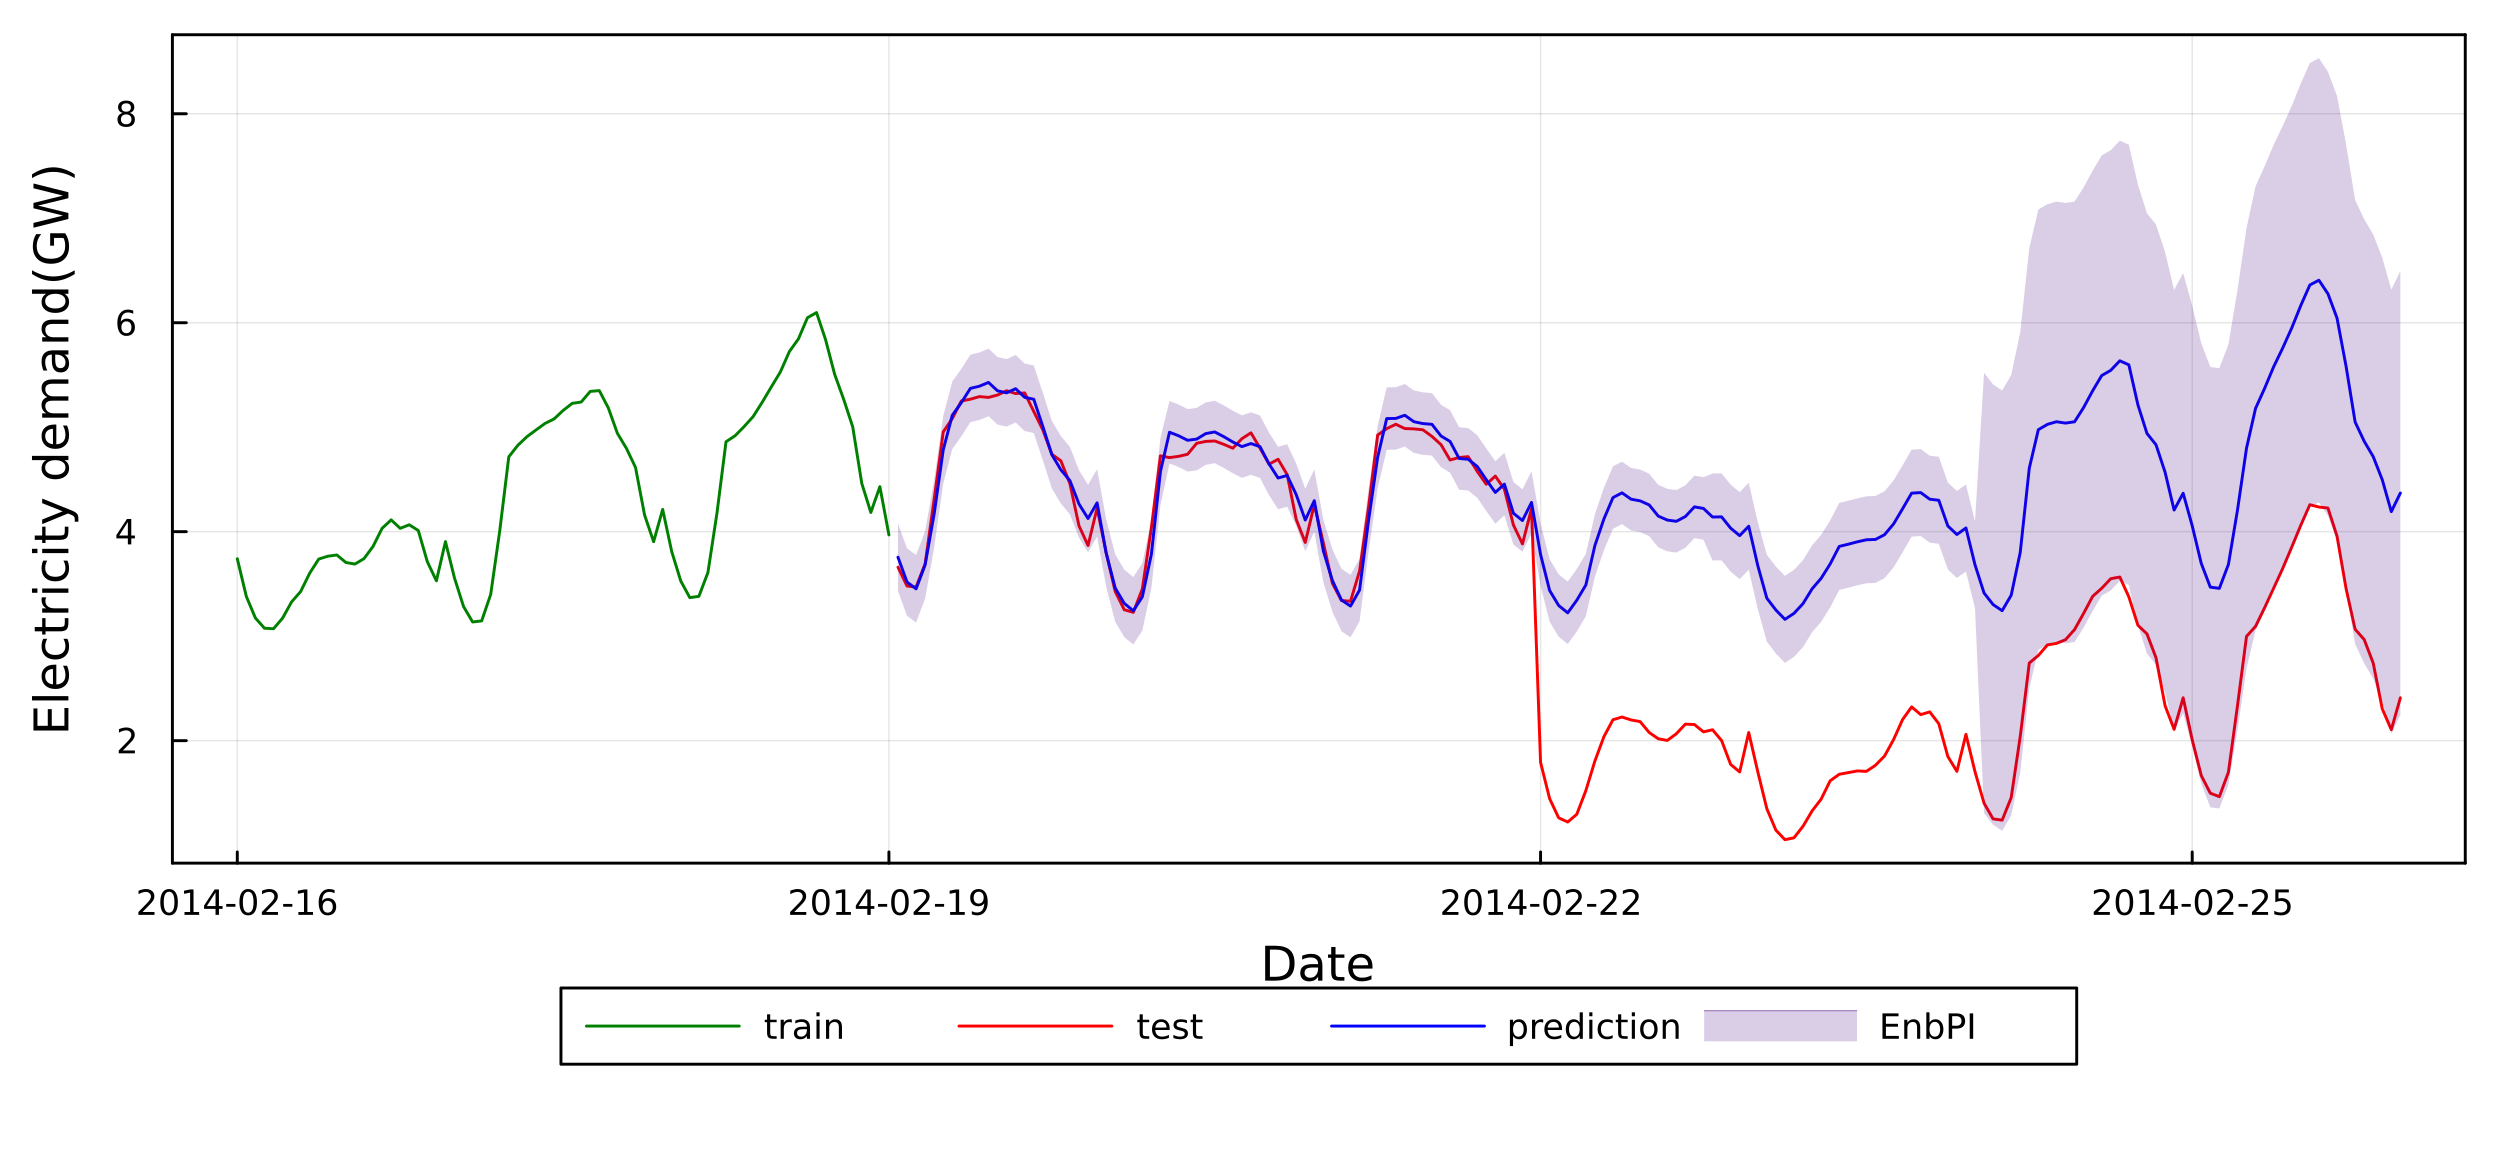 <?xml version="1.0" encoding="utf-8"?>
<svg xmlns="http://www.w3.org/2000/svg" xmlns:xlink="http://www.w3.org/1999/xlink" width="850" height="400" viewBox="0 0 3400 1600">
<rect x="0" y="0" width="3400" height="1600" fill="#333333" stroke="none"/>
<defs>
  <clipPath id="clip890">
    <rect x="0" y="0" width="3400" height="1600"/>
  </clipPath>
</defs>
<path clip-path="url(#clip890)" d="M0 1600 L3400 1600 L3400 0 L0 0  Z" fill="#ffffff" fill-rule="evenodd" fill-opacity="1"/>
<defs>
  <clipPath id="clip891">
    <rect x="680" y="0" width="2381" height="1600"/>
  </clipPath>
</defs>
<path clip-path="url(#clip890)" d="M234.461 1173.85 L3352.76 1173.85 L3352.76 47.244 L234.461 47.244  Z" fill="#ffffff" fill-rule="evenodd" fill-opacity="1"/>
<defs>
  <clipPath id="clip892">
    <rect x="234" y="47" width="3119" height="1128"/>
  </clipPath>
</defs>
<polyline clip-path="url(#clip892)" style="stroke:#000000; stroke-linecap:round; stroke-linejoin:round; stroke-width:2; stroke-opacity:0.1; fill:none" points="322.714,1173.85 322.714,47.244 "/>
<polyline clip-path="url(#clip892)" style="stroke:#000000; stroke-linecap:round; stroke-linejoin:round; stroke-width:2; stroke-opacity:0.1; fill:none" points="1208.94,1173.85 1208.94,47.244 "/>
<polyline clip-path="url(#clip892)" style="stroke:#000000; stroke-linecap:round; stroke-linejoin:round; stroke-width:2; stroke-opacity:0.1; fill:none" points="2095.17,1173.85 2095.17,47.244 "/>
<polyline clip-path="url(#clip892)" style="stroke:#000000; stroke-linecap:round; stroke-linejoin:round; stroke-width:2; stroke-opacity:0.1; fill:none" points="2981.4,1173.85 2981.4,47.244 "/>
<polyline clip-path="url(#clip890)" style="stroke:#000000; stroke-linecap:round; stroke-linejoin:round; stroke-width:4; stroke-opacity:1; fill:none" points="234.461,1173.85 3352.76,1173.85 "/>
<polyline clip-path="url(#clip890)" style="stroke:#000000; stroke-linecap:round; stroke-linejoin:round; stroke-width:4; stroke-opacity:1; fill:none" points="234.461,47.244 3352.76,47.244 "/>
<polyline clip-path="url(#clip890)" style="stroke:#000000; stroke-linecap:round; stroke-linejoin:round; stroke-width:4; stroke-opacity:1; fill:none" points="322.714,1173.85 322.714,1158.65 "/>
<polyline clip-path="url(#clip890)" style="stroke:#000000; stroke-linecap:round; stroke-linejoin:round; stroke-width:4; stroke-opacity:1; fill:none" points="1208.94,1173.85 1208.94,1158.65 "/>
<polyline clip-path="url(#clip890)" style="stroke:#000000; stroke-linecap:round; stroke-linejoin:round; stroke-width:4; stroke-opacity:1; fill:none" points="2095.17,1173.85 2095.17,1158.65 "/>
<polyline clip-path="url(#clip890)" style="stroke:#000000; stroke-linecap:round; stroke-linejoin:round; stroke-width:4; stroke-opacity:1; fill:none" points="2981.4,1173.85 2981.4,1158.65 "/>
<path clip-path="url(#clip890)" d="M193.815 1240.32 L210.134 1240.32 L210.134 1244.25 L188.19 1244.25 L188.19 1240.32 Q190.852 1237.56 195.435 1232.93 Q200.042 1228.28 201.222 1226.94 Q203.467 1224.41 204.347 1222.68 Q205.25 1220.92 205.25 1219.23 Q205.25 1216.47 203.305 1214.74 Q201.384 1213 198.282 1213 Q196.083 1213 193.63 1213.77 Q191.199 1214.53 188.421 1216.08 L188.421 1211.36 Q191.245 1210.22 193.699 1209.65 Q196.153 1209.07 198.19 1209.07 Q203.56 1209.07 206.754 1211.75 Q209.949 1214.44 209.949 1218.93 Q209.949 1221.06 209.139 1222.98 Q208.352 1224.88 206.245 1227.47 Q205.667 1228.14 202.565 1231.36 Q199.463 1234.55 193.815 1240.32 Z" fill="#000000" fill-rule="nonzero" fill-opacity="1" /><path clip-path="url(#clip890)" d="M229.949 1212.77 Q226.338 1212.77 224.509 1216.34 Q222.703 1219.88 222.703 1227.01 Q222.703 1234.11 224.509 1237.68 Q226.338 1241.22 229.949 1241.22 Q233.583 1241.22 235.389 1237.68 Q237.217 1234.11 237.217 1227.01 Q237.217 1219.88 235.389 1216.34 Q233.583 1212.77 229.949 1212.77 M229.949 1209.07 Q235.759 1209.07 238.814 1213.67 Q241.893 1218.26 241.893 1227.01 Q241.893 1235.73 238.814 1240.34 Q235.759 1244.92 229.949 1244.92 Q224.139 1244.92 221.06 1240.34 Q218.004 1235.73 218.004 1227.01 Q218.004 1218.26 221.06 1213.67 Q224.139 1209.07 229.949 1209.07 Z" fill="#000000" fill-rule="nonzero" fill-opacity="1" /><path clip-path="url(#clip890)" d="M250.921 1240.32 L258.56 1240.32 L258.56 1213.95 L250.25 1215.62 L250.25 1211.36 L258.513 1209.69 L263.189 1209.69 L263.189 1240.32 L270.828 1240.32 L270.828 1244.25 L250.921 1244.25 L250.921 1240.32 Z" fill="#000000" fill-rule="nonzero" fill-opacity="1" /><path clip-path="url(#clip890)" d="M293.12 1213.77 L281.314 1232.21 L293.12 1232.21 L293.12 1213.77 M291.893 1209.69 L297.773 1209.69 L297.773 1232.21 L302.703 1232.21 L302.703 1236.1 L297.773 1236.1 L297.773 1244.25 L293.12 1244.25 L293.12 1236.1 L277.518 1236.1 L277.518 1231.59 L291.893 1209.69 Z" fill="#000000" fill-rule="nonzero" fill-opacity="1" /><path clip-path="url(#clip890)" d="M307.68 1229.37 L320.157 1229.37 L320.157 1233.16 L307.68 1233.16 L307.68 1229.37 Z" fill="#000000" fill-rule="nonzero" fill-opacity="1" /><path clip-path="url(#clip890)" d="M337.541 1212.77 Q333.93 1212.77 332.101 1216.34 Q330.295 1219.88 330.295 1227.01 Q330.295 1234.11 332.101 1237.68 Q333.93 1241.22 337.541 1241.22 Q341.175 1241.22 342.981 1237.68 Q344.809 1234.11 344.809 1227.01 Q344.809 1219.88 342.981 1216.34 Q341.175 1212.77 337.541 1212.77 M337.541 1209.07 Q343.351 1209.07 346.406 1213.67 Q349.485 1218.26 349.485 1227.01 Q349.485 1235.73 346.406 1240.34 Q343.351 1244.92 337.541 1244.92 Q331.731 1244.92 328.652 1240.34 Q325.596 1235.73 325.596 1227.01 Q325.596 1218.26 328.652 1213.67 Q331.731 1209.07 337.541 1209.07 Z" fill="#000000" fill-rule="nonzero" fill-opacity="1" /><path clip-path="url(#clip890)" d="M361.73 1240.32 L378.05 1240.32 L378.05 1244.25 L356.106 1244.25 L356.106 1240.32 Q358.768 1237.56 363.351 1232.93 Q367.957 1228.28 369.138 1226.94 Q371.383 1224.41 372.263 1222.68 Q373.166 1220.92 373.166 1219.23 Q373.166 1216.47 371.221 1214.74 Q369.3 1213 366.198 1213 Q363.999 1213 361.545 1213.77 Q359.115 1214.53 356.337 1216.08 L356.337 1211.36 Q359.161 1210.22 361.615 1209.65 Q364.068 1209.07 366.105 1209.07 Q371.476 1209.07 374.67 1211.75 Q377.865 1214.44 377.865 1218.93 Q377.865 1221.06 377.054 1222.98 Q376.267 1224.88 374.161 1227.47 Q373.582 1228.14 370.48 1231.36 Q367.379 1234.55 361.73 1240.32 Z" fill="#000000" fill-rule="nonzero" fill-opacity="1" /><path clip-path="url(#clip890)" d="M385.11 1229.37 L397.587 1229.37 L397.587 1233.16 L385.11 1233.16 L385.11 1229.37 Z" fill="#000000" fill-rule="nonzero" fill-opacity="1" /><path clip-path="url(#clip890)" d="M405.781 1240.32 L413.42 1240.32 L413.42 1213.95 L405.11 1215.62 L405.11 1211.36 L413.374 1209.69 L418.05 1209.69 L418.05 1240.32 L425.688 1240.32 L425.688 1244.25 L405.781 1244.25 L405.781 1240.32 Z" fill="#000000" fill-rule="nonzero" fill-opacity="1" /><path clip-path="url(#clip890)" d="M445.712 1225.11 Q442.563 1225.11 440.712 1227.26 Q438.883 1229.41 438.883 1233.16 Q438.883 1236.89 440.712 1239.07 Q442.563 1241.22 445.712 1241.22 Q448.86 1241.22 450.688 1239.07 Q452.54 1236.89 452.54 1233.16 Q452.54 1229.41 450.688 1227.26 Q448.86 1225.11 445.712 1225.11 M454.994 1210.46 L454.994 1214.71 Q453.235 1213.88 451.429 1213.44 Q449.647 1213 447.887 1213 Q443.258 1213 440.804 1216.13 Q438.374 1219.25 438.026 1225.57 Q439.392 1223.56 441.452 1222.49 Q443.512 1221.4 445.989 1221.4 Q451.198 1221.4 454.207 1224.58 Q457.239 1227.72 457.239 1233.16 Q457.239 1238.49 454.091 1241.71 Q450.943 1244.92 445.712 1244.92 Q439.716 1244.92 436.545 1240.34 Q433.374 1235.73 433.374 1227.01 Q433.374 1218.81 437.262 1213.95 Q441.151 1209.07 447.702 1209.07 Q449.462 1209.07 451.244 1209.41 Q453.049 1209.76 454.994 1210.46 Z" fill="#000000" fill-rule="nonzero" fill-opacity="1" /><path clip-path="url(#clip890)" d="M1080.22 1240.32 L1096.54 1240.32 L1096.54 1244.25 L1074.59 1244.25 L1074.59 1240.32 Q1077.25 1237.56 1081.84 1232.93 Q1086.44 1228.28 1087.62 1226.94 Q1089.87 1224.41 1090.75 1222.68 Q1091.65 1220.92 1091.65 1219.23 Q1091.65 1216.47 1089.71 1214.74 Q1087.79 1213 1084.68 1213 Q1082.49 1213 1080.03 1213.77 Q1077.6 1214.53 1074.82 1216.08 L1074.82 1211.36 Q1077.65 1210.22 1080.1 1209.65 Q1082.56 1209.07 1084.59 1209.07 Q1089.96 1209.07 1093.16 1211.75 Q1096.35 1214.44 1096.35 1218.93 Q1096.35 1221.06 1095.54 1222.98 Q1094.75 1224.88 1092.65 1227.47 Q1092.07 1228.14 1088.97 1231.36 Q1085.87 1234.55 1080.22 1240.32 Z" fill="#000000" fill-rule="nonzero" fill-opacity="1" /><path clip-path="url(#clip890)" d="M1116.35 1212.77 Q1112.74 1212.77 1110.91 1216.34 Q1109.11 1219.88 1109.11 1227.01 Q1109.11 1234.11 1110.91 1237.68 Q1112.74 1241.22 1116.35 1241.22 Q1119.99 1241.22 1121.79 1237.68 Q1123.62 1234.11 1123.62 1227.01 Q1123.62 1219.88 1121.79 1216.34 Q1119.99 1212.77 1116.35 1212.77 M1116.35 1209.07 Q1122.16 1209.07 1125.22 1213.67 Q1128.3 1218.26 1128.3 1227.01 Q1128.3 1235.73 1125.22 1240.34 Q1122.16 1244.92 1116.35 1244.92 Q1110.54 1244.92 1107.46 1240.34 Q1104.41 1235.73 1104.41 1227.01 Q1104.41 1218.26 1107.46 1213.67 Q1110.54 1209.07 1116.35 1209.07 Z" fill="#000000" fill-rule="nonzero" fill-opacity="1" /><path clip-path="url(#clip890)" d="M1137.32 1240.32 L1144.96 1240.32 L1144.96 1213.95 L1136.65 1215.62 L1136.65 1211.36 L1144.92 1209.69 L1149.59 1209.69 L1149.59 1240.32 L1157.23 1240.32 L1157.23 1244.25 L1137.32 1244.25 L1137.32 1240.32 Z" fill="#000000" fill-rule="nonzero" fill-opacity="1" /><path clip-path="url(#clip890)" d="M1179.52 1213.77 L1167.72 1232.21 L1179.52 1232.21 L1179.52 1213.77 M1178.3 1209.69 L1184.18 1209.69 L1184.18 1232.21 L1189.11 1232.21 L1189.11 1236.1 L1184.18 1236.1 L1184.18 1244.25 L1179.52 1244.25 L1179.52 1236.1 L1163.92 1236.1 L1163.92 1231.59 L1178.3 1209.69 Z" fill="#000000" fill-rule="nonzero" fill-opacity="1" /><path clip-path="url(#clip890)" d="M1194.08 1229.37 L1206.56 1229.37 L1206.56 1233.16 L1194.08 1233.16 L1194.08 1229.37 Z" fill="#000000" fill-rule="nonzero" fill-opacity="1" /><path clip-path="url(#clip890)" d="M1223.94 1212.77 Q1220.33 1212.77 1218.5 1216.34 Q1216.7 1219.88 1216.7 1227.01 Q1216.7 1234.11 1218.5 1237.68 Q1220.33 1241.22 1223.94 1241.22 Q1227.58 1241.22 1229.38 1237.68 Q1231.21 1234.11 1231.21 1227.01 Q1231.21 1219.88 1229.38 1216.34 Q1227.58 1212.77 1223.94 1212.77 M1223.94 1209.07 Q1229.75 1209.07 1232.81 1213.67 Q1235.89 1218.26 1235.89 1227.01 Q1235.89 1235.73 1232.81 1240.34 Q1229.75 1244.92 1223.94 1244.92 Q1218.13 1244.92 1215.05 1240.34 Q1212 1235.73 1212 1227.01 Q1212 1218.26 1215.05 1213.67 Q1218.13 1209.07 1223.94 1209.07 Z" fill="#000000" fill-rule="nonzero" fill-opacity="1" /><path clip-path="url(#clip890)" d="M1248.13 1240.32 L1264.45 1240.32 L1264.45 1244.25 L1242.51 1244.25 L1242.51 1240.32 Q1245.17 1237.56 1249.75 1232.93 Q1254.36 1228.28 1255.54 1226.94 Q1257.79 1224.41 1258.67 1222.68 Q1259.57 1220.92 1259.57 1219.23 Q1259.57 1216.47 1257.62 1214.74 Q1255.7 1213 1252.6 1213 Q1250.4 1213 1247.95 1213.77 Q1245.52 1214.53 1242.74 1216.08 L1242.74 1211.36 Q1245.56 1210.22 1248.02 1209.65 Q1250.47 1209.07 1252.51 1209.07 Q1257.88 1209.07 1261.07 1211.75 Q1264.27 1214.44 1264.27 1218.93 Q1264.27 1221.06 1263.46 1222.98 Q1262.67 1224.88 1260.56 1227.47 Q1259.98 1228.14 1256.88 1231.36 Q1253.78 1234.55 1248.13 1240.32 Z" fill="#000000" fill-rule="nonzero" fill-opacity="1" /><path clip-path="url(#clip890)" d="M1271.51 1229.37 L1283.99 1229.37 L1283.99 1233.16 L1271.51 1233.16 L1271.51 1229.37 Z" fill="#000000" fill-rule="nonzero" fill-opacity="1" /><path clip-path="url(#clip890)" d="M1292.18 1240.32 L1299.82 1240.32 L1299.82 1213.95 L1291.51 1215.62 L1291.51 1211.36 L1299.78 1209.69 L1304.45 1209.69 L1304.45 1240.32 L1312.09 1240.32 L1312.09 1244.25 L1292.18 1244.25 L1292.18 1240.32 Z" fill="#000000" fill-rule="nonzero" fill-opacity="1" /><path clip-path="url(#clip890)" d="M1321.67 1243.53 L1321.67 1239.27 Q1323.43 1240.11 1325.24 1240.55 Q1327.04 1240.99 1328.78 1240.99 Q1333.41 1240.99 1335.84 1237.89 Q1338.29 1234.76 1338.64 1228.42 Q1337.3 1230.41 1335.24 1231.47 Q1333.18 1232.54 1330.68 1232.54 Q1325.49 1232.54 1322.46 1229.41 Q1319.45 1226.27 1319.45 1220.83 Q1319.45 1215.5 1322.6 1212.28 Q1325.75 1209.07 1330.98 1209.07 Q1336.98 1209.07 1340.12 1213.67 Q1343.29 1218.26 1343.29 1227.01 Q1343.29 1235.18 1339.41 1240.06 Q1335.54 1244.92 1328.99 1244.92 Q1327.23 1244.92 1325.42 1244.58 Q1323.62 1244.23 1321.67 1243.53 M1330.98 1228.88 Q1334.13 1228.88 1335.96 1226.73 Q1337.81 1224.58 1337.81 1220.83 Q1337.81 1217.1 1335.96 1214.95 Q1334.13 1212.77 1330.98 1212.77 Q1327.83 1212.77 1325.98 1214.95 Q1324.15 1217.1 1324.15 1220.83 Q1324.15 1224.58 1325.98 1226.73 Q1327.83 1228.88 1330.98 1228.88 Z" fill="#000000" fill-rule="nonzero" fill-opacity="1" /><path clip-path="url(#clip890)" d="M1967.15 1240.32 L1983.47 1240.32 L1983.47 1244.25 L1961.53 1244.25 L1961.53 1240.32 Q1964.19 1237.56 1968.77 1232.93 Q1973.38 1228.28 1974.56 1226.94 Q1976.8 1224.41 1977.68 1222.68 Q1978.59 1220.92 1978.59 1219.23 Q1978.59 1216.47 1976.64 1214.74 Q1974.72 1213 1971.62 1213 Q1969.42 1213 1966.97 1213.77 Q1964.54 1214.53 1961.76 1216.08 L1961.76 1211.36 Q1964.58 1210.22 1967.04 1209.65 Q1969.49 1209.07 1971.53 1209.07 Q1976.9 1209.07 1980.09 1211.75 Q1983.29 1214.44 1983.29 1218.93 Q1983.29 1221.06 1982.48 1222.98 Q1981.69 1224.88 1979.58 1227.47 Q1979 1228.14 1975.9 1231.36 Q1972.8 1234.55 1967.15 1240.32 Z" fill="#000000" fill-rule="nonzero" fill-opacity="1" /><path clip-path="url(#clip890)" d="M2003.29 1212.77 Q1999.68 1212.77 1997.85 1216.34 Q1996.04 1219.88 1996.04 1227.01 Q1996.04 1234.11 1997.85 1237.68 Q1999.68 1241.22 2003.29 1241.22 Q2006.92 1241.22 2008.73 1237.68 Q2010.55 1234.11 2010.55 1227.01 Q2010.55 1219.88 2008.73 1216.34 Q2006.92 1212.77 2003.29 1212.77 M2003.29 1209.07 Q2009.1 1209.07 2012.15 1213.67 Q2015.23 1218.26 2015.23 1227.01 Q2015.23 1235.73 2012.15 1240.34 Q2009.1 1244.92 2003.29 1244.92 Q1997.48 1244.92 1994.4 1240.34 Q1991.34 1235.73 1991.34 1227.01 Q1991.34 1218.26 1994.4 1213.67 Q1997.48 1209.07 2003.29 1209.07 Z" fill="#000000" fill-rule="nonzero" fill-opacity="1" /><path clip-path="url(#clip890)" d="M2024.26 1240.32 L2031.9 1240.32 L2031.9 1213.95 L2023.59 1215.62 L2023.59 1211.36 L2031.85 1209.69 L2036.53 1209.69 L2036.53 1240.32 L2044.17 1240.32 L2044.17 1244.25 L2024.26 1244.25 L2024.26 1240.32 Z" fill="#000000" fill-rule="nonzero" fill-opacity="1" /><path clip-path="url(#clip890)" d="M2066.46 1213.77 L2054.65 1232.21 L2066.46 1232.21 L2066.46 1213.77 M2065.23 1209.69 L2071.11 1209.69 L2071.11 1232.21 L2076.04 1232.21 L2076.04 1236.1 L2071.11 1236.1 L2071.11 1244.25 L2066.46 1244.25 L2066.46 1236.1 L2050.86 1236.1 L2050.86 1231.59 L2065.23 1209.69 Z" fill="#000000" fill-rule="nonzero" fill-opacity="1" /><path clip-path="url(#clip890)" d="M2081.02 1229.37 L2093.49 1229.37 L2093.49 1233.16 L2081.02 1233.16 L2081.02 1229.37 Z" fill="#000000" fill-rule="nonzero" fill-opacity="1" /><path clip-path="url(#clip890)" d="M2110.88 1212.77 Q2107.27 1212.77 2105.44 1216.34 Q2103.63 1219.88 2103.63 1227.01 Q2103.63 1234.11 2105.44 1237.68 Q2107.27 1241.22 2110.88 1241.22 Q2114.51 1241.22 2116.32 1237.68 Q2118.15 1234.11 2118.15 1227.01 Q2118.15 1219.88 2116.32 1216.34 Q2114.51 1212.77 2110.88 1212.77 M2110.88 1209.07 Q2116.69 1209.07 2119.74 1213.67 Q2122.82 1218.26 2122.82 1227.01 Q2122.82 1235.73 2119.74 1240.34 Q2116.69 1244.92 2110.88 1244.92 Q2105.07 1244.92 2101.99 1240.34 Q2098.93 1235.73 2098.93 1227.01 Q2098.93 1218.26 2101.99 1213.67 Q2105.07 1209.07 2110.88 1209.07 Z" fill="#000000" fill-rule="nonzero" fill-opacity="1" /><path clip-path="url(#clip890)" d="M2135.07 1240.32 L2151.39 1240.32 L2151.39 1244.25 L2129.44 1244.25 L2129.44 1240.32 Q2132.11 1237.56 2136.69 1232.93 Q2141.29 1228.28 2142.48 1226.94 Q2144.72 1224.41 2145.6 1222.68 Q2146.5 1220.92 2146.5 1219.23 Q2146.5 1216.47 2144.56 1214.74 Q2142.64 1213 2139.54 1213 Q2137.34 1213 2134.88 1213.77 Q2132.45 1214.53 2129.67 1216.08 L2129.67 1211.36 Q2132.5 1210.22 2134.95 1209.65 Q2137.41 1209.07 2139.44 1209.07 Q2144.81 1209.07 2148.01 1211.75 Q2151.2 1214.44 2151.2 1218.93 Q2151.2 1221.06 2150.39 1222.98 Q2149.6 1224.88 2147.5 1227.47 Q2146.92 1228.14 2143.82 1231.36 Q2140.72 1234.55 2135.07 1240.32 Z" fill="#000000" fill-rule="nonzero" fill-opacity="1" /><path clip-path="url(#clip890)" d="M2158.45 1229.37 L2170.92 1229.37 L2170.92 1233.16 L2158.45 1233.16 L2158.45 1229.37 Z" fill="#000000" fill-rule="nonzero" fill-opacity="1" /><path clip-path="url(#clip890)" d="M2182.34 1240.32 L2198.66 1240.32 L2198.66 1244.25 L2176.71 1244.25 L2176.71 1240.32 Q2179.37 1237.56 2183.96 1232.93 Q2188.56 1228.28 2189.74 1226.94 Q2191.99 1224.41 2192.87 1222.68 Q2193.77 1220.92 2193.77 1219.23 Q2193.77 1216.47 2191.83 1214.74 Q2189.91 1213 2186.8 1213 Q2184.6 1213 2182.15 1213.77 Q2179.72 1214.53 2176.94 1216.08 L2176.94 1211.36 Q2179.77 1210.22 2182.22 1209.65 Q2184.67 1209.07 2186.71 1209.07 Q2192.08 1209.07 2195.28 1211.75 Q2198.47 1214.44 2198.47 1218.93 Q2198.47 1221.06 2197.66 1222.98 Q2196.87 1224.88 2194.77 1227.47 Q2194.19 1228.14 2191.09 1231.36 Q2187.98 1234.55 2182.34 1240.32 Z" fill="#000000" fill-rule="nonzero" fill-opacity="1" /><path clip-path="url(#clip890)" d="M2212.5 1240.32 L2228.82 1240.32 L2228.82 1244.25 L2206.87 1244.25 L2206.87 1240.32 Q2209.54 1237.56 2214.12 1232.93 Q2218.72 1228.28 2219.91 1226.94 Q2222.15 1224.41 2223.03 1222.68 Q2223.93 1220.92 2223.93 1219.23 Q2223.93 1216.47 2221.99 1214.74 Q2220.07 1213 2216.97 1213 Q2214.77 1213 2212.31 1213.77 Q2209.88 1214.53 2207.1 1216.08 L2207.1 1211.36 Q2209.93 1210.22 2212.38 1209.65 Q2214.84 1209.07 2216.87 1209.07 Q2222.24 1209.07 2225.44 1211.75 Q2228.63 1214.44 2228.63 1218.93 Q2228.63 1221.06 2227.82 1222.98 Q2227.04 1224.88 2224.93 1227.47 Q2224.35 1228.14 2221.25 1231.36 Q2218.15 1234.55 2212.5 1240.32 Z" fill="#000000" fill-rule="nonzero" fill-opacity="1" /><path clip-path="url(#clip890)" d="M2853.08 1240.32 L2869.4 1240.32 L2869.4 1244.25 L2847.46 1244.25 L2847.46 1240.32 Q2850.12 1237.56 2854.7 1232.93 Q2859.31 1228.28 2860.49 1226.94 Q2862.73 1224.41 2863.61 1222.68 Q2864.52 1220.92 2864.52 1219.23 Q2864.52 1216.47 2862.57 1214.74 Q2860.65 1213 2857.55 1213 Q2855.35 1213 2852.9 1213.77 Q2850.46 1214.53 2847.69 1216.08 L2847.69 1211.36 Q2850.51 1210.22 2852.96 1209.65 Q2855.42 1209.07 2857.46 1209.07 Q2862.83 1209.07 2866.02 1211.75 Q2869.21 1214.44 2869.21 1218.93 Q2869.21 1221.06 2868.4 1222.98 Q2867.62 1224.88 2865.51 1227.47 Q2864.93 1228.14 2861.83 1231.36 Q2858.73 1234.55 2853.08 1240.32 Z" fill="#000000" fill-rule="nonzero" fill-opacity="1" /><path clip-path="url(#clip890)" d="M2889.21 1212.77 Q2885.6 1212.77 2883.77 1216.34 Q2881.97 1219.88 2881.97 1227.01 Q2881.97 1234.11 2883.77 1237.68 Q2885.6 1241.22 2889.21 1241.22 Q2892.85 1241.22 2894.65 1237.68 Q2896.48 1234.11 2896.48 1227.01 Q2896.48 1219.88 2894.65 1216.34 Q2892.85 1212.77 2889.21 1212.77 M2889.21 1209.07 Q2895.02 1209.07 2898.08 1213.67 Q2901.16 1218.26 2901.16 1227.01 Q2901.16 1235.73 2898.08 1240.34 Q2895.02 1244.92 2889.21 1244.92 Q2883.4 1244.92 2880.33 1240.34 Q2877.27 1235.73 2877.27 1227.01 Q2877.27 1218.26 2880.33 1213.67 Q2883.4 1209.07 2889.21 1209.07 Z" fill="#000000" fill-rule="nonzero" fill-opacity="1" /><path clip-path="url(#clip890)" d="M2910.19 1240.32 L2917.83 1240.32 L2917.83 1213.95 L2909.52 1215.62 L2909.52 1211.36 L2917.78 1209.69 L2922.45 1209.69 L2922.45 1240.32 L2930.09 1240.32 L2930.09 1244.25 L2910.19 1244.25 L2910.19 1240.32 Z" fill="#000000" fill-rule="nonzero" fill-opacity="1" /><path clip-path="url(#clip890)" d="M2952.39 1213.77 L2940.58 1232.21 L2952.39 1232.21 L2952.39 1213.77 M2951.16 1209.69 L2957.04 1209.69 L2957.04 1232.21 L2961.97 1232.21 L2961.97 1236.1 L2957.04 1236.1 L2957.04 1244.25 L2952.39 1244.25 L2952.39 1236.1 L2936.78 1236.1 L2936.78 1231.59 L2951.16 1209.69 Z" fill="#000000" fill-rule="nonzero" fill-opacity="1" /><path clip-path="url(#clip890)" d="M2966.95 1229.37 L2979.42 1229.37 L2979.42 1233.16 L2966.95 1233.16 L2966.95 1229.37 Z" fill="#000000" fill-rule="nonzero" fill-opacity="1" /><path clip-path="url(#clip890)" d="M2996.81 1212.77 Q2993.2 1212.77 2991.37 1216.34 Q2989.56 1219.88 2989.56 1227.01 Q2989.56 1234.11 2991.37 1237.68 Q2993.2 1241.22 2996.81 1241.22 Q3000.44 1241.22 3002.25 1237.68 Q3004.07 1234.11 3004.07 1227.01 Q3004.07 1219.88 3002.25 1216.34 Q3000.44 1212.77 2996.81 1212.77 M2996.81 1209.07 Q3002.62 1209.07 3005.67 1213.67 Q3008.75 1218.26 3008.75 1227.01 Q3008.75 1235.73 3005.67 1240.34 Q3002.62 1244.92 2996.81 1244.92 Q2991 1244.92 2987.92 1240.34 Q2984.86 1235.73 2984.86 1227.01 Q2984.86 1218.26 2987.92 1213.67 Q2991 1209.07 2996.81 1209.07 Z" fill="#000000" fill-rule="nonzero" fill-opacity="1" /><path clip-path="url(#clip890)" d="M3021 1240.32 L3037.32 1240.32 L3037.32 1244.25 L3015.37 1244.25 L3015.37 1240.32 Q3018.03 1237.56 3022.62 1232.93 Q3027.22 1228.28 3028.4 1226.94 Q3030.65 1224.41 3031.53 1222.68 Q3032.43 1220.92 3032.43 1219.23 Q3032.43 1216.47 3030.49 1214.74 Q3028.57 1213 3025.46 1213 Q3023.26 1213 3020.81 1213.77 Q3018.38 1214.53 3015.6 1216.08 L3015.6 1211.36 Q3018.43 1210.22 3020.88 1209.65 Q3023.33 1209.07 3025.37 1209.07 Q3030.74 1209.07 3033.94 1211.75 Q3037.13 1214.44 3037.13 1218.93 Q3037.13 1221.06 3036.32 1222.98 Q3035.53 1224.88 3033.43 1227.47 Q3032.85 1228.14 3029.75 1231.36 Q3026.64 1234.55 3021 1240.32 Z" fill="#000000" fill-rule="nonzero" fill-opacity="1" /><path clip-path="url(#clip890)" d="M3044.38 1229.37 L3056.85 1229.37 L3056.85 1233.16 L3044.38 1233.16 L3044.38 1229.37 Z" fill="#000000" fill-rule="nonzero" fill-opacity="1" /><path clip-path="url(#clip890)" d="M3068.26 1240.32 L3084.58 1240.32 L3084.58 1244.25 L3062.64 1244.25 L3062.64 1240.32 Q3065.3 1237.56 3069.88 1232.93 Q3074.49 1228.28 3075.67 1226.94 Q3077.92 1224.41 3078.8 1222.68 Q3079.7 1220.92 3079.7 1219.23 Q3079.7 1216.47 3077.76 1214.74 Q3075.83 1213 3072.73 1213 Q3070.53 1213 3068.08 1213.77 Q3065.65 1214.53 3062.87 1216.08 L3062.87 1211.36 Q3065.69 1210.22 3068.15 1209.65 Q3070.6 1209.07 3072.64 1209.07 Q3078.01 1209.07 3081.2 1211.75 Q3084.4 1214.44 3084.4 1218.93 Q3084.4 1221.06 3083.59 1222.98 Q3082.8 1224.88 3080.69 1227.47 Q3080.12 1228.14 3077.01 1231.36 Q3073.91 1234.55 3068.26 1240.32 Z" fill="#000000" fill-rule="nonzero" fill-opacity="1" /><path clip-path="url(#clip890)" d="M3094.44 1209.69 L3112.8 1209.69 L3112.8 1213.63 L3098.73 1213.63 L3098.73 1222.1 Q3099.75 1221.75 3100.76 1221.59 Q3101.78 1221.4 3102.8 1221.4 Q3108.59 1221.4 3111.97 1224.58 Q3115.35 1227.75 3115.35 1233.16 Q3115.35 1238.74 3111.88 1241.84 Q3108.4 1244.92 3102.08 1244.92 Q3099.91 1244.92 3097.64 1244.55 Q3095.39 1244.18 3092.99 1243.44 L3092.99 1238.74 Q3095.07 1239.88 3097.29 1240.43 Q3099.51 1240.99 3101.99 1240.99 Q3106 1240.99 3108.33 1238.88 Q3110.67 1236.77 3110.67 1233.16 Q3110.67 1229.55 3108.33 1227.45 Q3106 1225.34 3101.99 1225.34 Q3100.12 1225.34 3098.24 1225.76 Q3096.39 1226.17 3094.44 1227.05 L3094.44 1209.69 Z" fill="#000000" fill-rule="nonzero" fill-opacity="1" /><path clip-path="url(#clip890)" d="M1727.07 1291.48 L1727.07 1328.43 L1734.84 1328.43 Q1744.67 1328.43 1749.22 1323.98 Q1753.81 1319.52 1753.81 1309.91 Q1753.81 1300.36 1749.22 1295.94 Q1744.67 1291.48 1734.84 1291.48 L1727.07 1291.48 M1720.64 1286.2 L1733.85 1286.2 Q1747.66 1286.2 1754.13 1291.96 Q1760.59 1297.69 1760.59 1309.91 Q1760.59 1322.19 1754.09 1327.95 Q1747.6 1333.72 1733.85 1333.72 L1720.64 1333.72 L1720.64 1286.2 Z" fill="#000000" fill-rule="nonzero" fill-opacity="1" /><path clip-path="url(#clip890)" d="M1786.78 1315.8 Q1779.68 1315.8 1776.95 1317.42 Q1774.21 1319.04 1774.21 1322.96 Q1774.21 1326.08 1776.25 1327.92 Q1778.31 1329.74 1781.85 1329.74 Q1786.72 1329.74 1789.65 1326.3 Q1792.61 1322.83 1792.61 1317.1 L1792.61 1315.8 L1786.78 1315.8 M1798.46 1313.38 L1798.46 1333.72 L1792.61 1333.72 L1792.61 1328.3 Q1790.6 1331.55 1787.61 1333.11 Q1784.62 1334.64 1780.29 1334.64 Q1774.81 1334.64 1771.57 1331.58 Q1768.35 1328.5 1768.35 1323.34 Q1768.35 1317.32 1772.36 1314.27 Q1776.41 1311.21 1784.39 1311.21 L1792.61 1311.21 L1792.61 1310.64 Q1792.61 1306.6 1789.93 1304.4 Q1787.29 1302.17 1782.48 1302.17 Q1779.43 1302.17 1776.53 1302.91 Q1773.64 1303.64 1770.96 1305.1 L1770.96 1299.69 Q1774.18 1298.45 1777.2 1297.85 Q1780.22 1297.21 1783.09 1297.21 Q1790.82 1297.21 1794.64 1301.22 Q1798.46 1305.23 1798.46 1313.38 Z" fill="#000000" fill-rule="nonzero" fill-opacity="1" /><path clip-path="url(#clip890)" d="M1816.32 1287.95 L1816.32 1298.07 L1828.38 1298.07 L1828.38 1302.62 L1816.32 1302.62 L1816.32 1321.97 Q1816.32 1326.33 1817.5 1327.57 Q1818.71 1328.81 1822.37 1328.81 L1828.38 1328.81 L1828.38 1333.72 L1822.37 1333.72 Q1815.59 1333.72 1813.01 1331.2 Q1810.43 1328.66 1810.43 1321.97 L1810.43 1302.62 L1806.13 1302.62 L1806.13 1298.07 L1810.43 1298.07 L1810.43 1287.95 L1816.32 1287.95 Z" fill="#000000" fill-rule="nonzero" fill-opacity="1" /><path clip-path="url(#clip890)" d="M1866.58 1314.43 L1866.58 1317.29 L1839.65 1317.29 Q1840.03 1323.34 1843.28 1326.52 Q1846.56 1329.67 1852.38 1329.67 Q1855.75 1329.67 1858.9 1328.85 Q1862.09 1328.02 1865.21 1326.36 L1865.21 1331.9 Q1862.06 1333.24 1858.75 1333.94 Q1855.44 1334.64 1852.03 1334.64 Q1843.5 1334.64 1838.5 1329.67 Q1833.54 1324.71 1833.54 1316.24 Q1833.54 1307.49 1838.25 1302.36 Q1842.99 1297.21 1851.01 1297.21 Q1858.2 1297.21 1862.37 1301.86 Q1866.58 1306.47 1866.58 1314.43 M1860.72 1312.71 Q1860.66 1307.9 1858.01 1305.04 Q1855.4 1302.17 1851.07 1302.17 Q1846.17 1302.17 1843.21 1304.94 Q1840.28 1307.71 1839.84 1312.74 L1860.72 1312.71 Z" fill="#000000" fill-rule="nonzero" fill-opacity="1" /><polyline clip-path="url(#clip892)" style="stroke:#000000; stroke-linecap:round; stroke-linejoin:round; stroke-width:2; stroke-opacity:0.1; fill:none" points="234.461,1007.27 3352.76,1007.27 "/>
<polyline clip-path="url(#clip892)" style="stroke:#000000; stroke-linecap:round; stroke-linejoin:round; stroke-width:2; stroke-opacity:0.1; fill:none" points="234.461,723.084 3352.76,723.084 "/>
<polyline clip-path="url(#clip892)" style="stroke:#000000; stroke-linecap:round; stroke-linejoin:round; stroke-width:2; stroke-opacity:0.1; fill:none" points="234.461,438.904 3352.76,438.904 "/>
<polyline clip-path="url(#clip892)" style="stroke:#000000; stroke-linecap:round; stroke-linejoin:round; stroke-width:2; stroke-opacity:0.1; fill:none" points="234.461,154.723 3352.76,154.723 "/>
<polyline clip-path="url(#clip890)" style="stroke:#000000; stroke-linecap:round; stroke-linejoin:round; stroke-width:4; stroke-opacity:1; fill:none" points="234.461,1173.85 234.461,47.244 "/>
<polyline clip-path="url(#clip890)" style="stroke:#000000; stroke-linecap:round; stroke-linejoin:round; stroke-width:4; stroke-opacity:1; fill:none" points="3352.76,1173.85 3352.76,47.244 "/>
<polyline clip-path="url(#clip890)" style="stroke:#000000; stroke-linecap:round; stroke-linejoin:round; stroke-width:4; stroke-opacity:1; fill:none" points="234.461,1007.27 253.359,1007.27 "/>
<polyline clip-path="url(#clip890)" style="stroke:#000000; stroke-linecap:round; stroke-linejoin:round; stroke-width:4; stroke-opacity:1; fill:none" points="234.461,723.084 253.359,723.084 "/>
<polyline clip-path="url(#clip890)" style="stroke:#000000; stroke-linecap:round; stroke-linejoin:round; stroke-width:4; stroke-opacity:1; fill:none" points="234.461,438.904 253.359,438.904 "/>
<polyline clip-path="url(#clip890)" style="stroke:#000000; stroke-linecap:round; stroke-linejoin:round; stroke-width:4; stroke-opacity:1; fill:none" points="234.461,154.723 253.359,154.723 "/>
<path clip-path="url(#clip890)" d="M167.142 1020.61 L183.461 1020.61 L183.461 1024.55 L161.517 1024.55 L161.517 1020.61 Q164.179 1017.86 168.762 1013.23 Q173.368 1008.57 174.549 1007.23 Q176.794 1004.71 177.674 1002.97 Q178.577 1001.21 178.577 999.522 Q178.577 996.767 176.632 995.031 Q174.711 993.295 171.609 993.295 Q169.41 993.295 166.956 994.059 Q164.526 994.823 161.748 996.374 L161.748 991.652 Q164.572 990.517 167.026 989.939 Q169.479 989.36 171.516 989.36 Q176.887 989.36 180.081 992.045 Q183.276 994.73 183.276 999.221 Q183.276 1001.35 182.465 1003.27 Q181.678 1005.17 179.572 1007.76 Q178.993 1008.43 175.891 1011.65 Q172.79 1014.85 167.142 1020.61 Z" fill="#000000" fill-rule="nonzero" fill-opacity="1" /><path clip-path="url(#clip890)" d="M173.878 709.879 L162.072 728.328 L173.878 728.328 L173.878 709.879 M172.651 705.804 L178.53 705.804 L178.53 728.328 L183.461 728.328 L183.461 732.216 L178.53 732.216 L178.53 740.364 L173.878 740.364 L173.878 732.216 L158.276 732.216 L158.276 727.703 L172.651 705.804 Z" fill="#000000" fill-rule="nonzero" fill-opacity="1" /><path clip-path="url(#clip890)" d="M171.933 437.041 Q168.785 437.041 166.933 439.193 Q165.104 441.346 165.104 445.096 Q165.104 448.823 166.933 450.999 Q168.785 453.152 171.933 453.152 Q175.081 453.152 176.91 450.999 Q178.762 448.823 178.762 445.096 Q178.762 441.346 176.91 439.193 Q175.081 437.041 171.933 437.041 M181.216 422.388 L181.216 426.647 Q179.456 425.814 177.651 425.374 Q175.868 424.934 174.109 424.934 Q169.479 424.934 167.026 428.059 Q164.595 431.184 164.248 437.503 Q165.614 435.49 167.674 434.425 Q169.734 433.337 172.211 433.337 Q177.419 433.337 180.428 436.508 Q183.461 439.656 183.461 445.096 Q183.461 450.42 180.313 453.638 Q177.165 456.855 171.933 456.855 Q165.938 456.855 162.767 452.272 Q159.595 447.665 159.595 438.939 Q159.595 430.744 163.484 425.883 Q167.373 420.999 173.924 420.999 Q175.683 420.999 177.466 421.346 Q179.271 421.693 181.216 422.388 Z" fill="#000000" fill-rule="nonzero" fill-opacity="1" /><path clip-path="url(#clip890)" d="M171.609 155.591 Q168.276 155.591 166.354 157.374 Q164.456 159.156 164.456 162.281 Q164.456 165.406 166.354 167.189 Q168.276 168.971 171.609 168.971 Q174.942 168.971 176.864 167.189 Q178.785 165.383 178.785 162.281 Q178.785 159.156 176.864 157.374 Q174.966 155.591 171.609 155.591 M166.933 153.601 Q163.924 152.86 162.234 150.8 Q160.567 148.74 160.567 145.777 Q160.567 141.633 163.507 139.226 Q166.47 136.818 171.609 136.818 Q176.771 136.818 179.711 139.226 Q182.651 141.633 182.651 145.777 Q182.651 148.74 180.961 150.8 Q179.294 152.86 176.308 153.601 Q179.688 154.388 181.563 156.679 Q183.461 158.971 183.461 162.281 Q183.461 167.304 180.382 169.989 Q177.327 172.675 171.609 172.675 Q165.892 172.675 162.813 169.989 Q159.757 167.304 159.757 162.281 Q159.757 158.971 161.655 156.679 Q163.554 154.388 166.933 153.601 M165.22 146.216 Q165.22 148.902 166.887 150.406 Q168.577 151.911 171.609 151.911 Q174.618 151.911 176.308 150.406 Q178.021 148.902 178.021 146.216 Q178.021 143.531 176.308 142.027 Q174.618 140.522 171.609 140.522 Q168.577 140.522 166.887 142.027 Q165.22 143.531 165.22 146.216 Z" fill="#000000" fill-rule="nonzero" fill-opacity="1" /><path clip-path="url(#clip890)" d="M45.5 993.525 L45.5 963.479 L50.911 963.479 L50.911 987.095 L64.979 987.095 L64.979 964.465 L70.39 964.465 L70.39 987.095 L87.609 987.095 L87.609 962.906 L93.02 962.906 L93.02 993.525 L45.5 993.525 Z" fill="#000000" fill-rule="nonzero" fill-opacity="1" /><path clip-path="url(#clip890)" d="M43.495 952.593 L43.495 946.737 L93.02 946.737 L93.02 952.593 L43.495 952.593 Z" fill="#000000" fill-rule="nonzero" fill-opacity="1" /><path clip-path="url(#clip890)" d="M73.732 903.991 L76.596 903.991 L76.596 930.918 Q82.644 930.536 85.827 927.29 Q88.978 924.011 88.978 918.187 Q88.978 914.813 88.15 911.662 Q87.323 908.479 85.667 905.36 L91.206 905.36 Q92.542 908.511 93.243 911.821 Q93.943 915.131 93.943 918.537 Q93.943 927.067 88.978 932.064 Q84.012 937.029 75.546 937.029 Q66.793 937.029 61.669 932.318 Q56.513 927.576 56.513 919.555 Q56.513 912.362 61.16 908.192 Q65.775 903.991 73.732 903.991 M72.013 909.848 Q67.207 909.911 64.342 912.553 Q61.478 915.163 61.478 919.492 Q61.478 924.393 64.247 927.353 Q67.016 930.281 72.045 930.727 L72.013 909.848 Z" fill="#000000" fill-rule="nonzero" fill-opacity="1" /><path clip-path="url(#clip890)" d="M58.74 868.725 L64.215 868.725 Q62.846 871.208 62.178 873.722 Q61.478 876.205 61.478 878.751 Q61.478 884.448 65.106 887.599 Q68.703 890.75 75.228 890.75 Q81.752 890.75 85.381 887.599 Q88.978 884.448 88.978 878.751 Q88.978 876.205 88.309 873.722 Q87.609 871.208 86.24 868.725 L91.651 868.725 Q92.797 871.176 93.37 873.818 Q93.943 876.428 93.943 879.388 Q93.943 887.44 88.882 892.183 Q83.821 896.925 75.228 896.925 Q66.507 896.925 61.51 892.151 Q56.513 887.345 56.513 879.006 Q56.513 876.3 57.085 873.722 Q57.627 871.144 58.74 868.725 Z" fill="#000000" fill-rule="nonzero" fill-opacity="1" /><path clip-path="url(#clip890)" d="M47.25 852.747 L57.372 852.747 L57.372 840.684 L61.923 840.684 L61.923 852.747 L81.275 852.747 Q85.636 852.747 86.877 851.57 Q88.118 850.36 88.118 846.7 L88.118 840.684 L93.02 840.684 L93.02 846.7 Q93.02 853.479 90.505 856.057 Q87.959 858.635 81.275 858.635 L61.923 858.635 L61.923 862.932 L57.372 862.932 L57.372 858.635 L47.25 858.635 L47.25 852.747 Z" fill="#000000" fill-rule="nonzero" fill-opacity="1" /><path clip-path="url(#clip890)" d="M62.846 812.325 Q62.273 813.312 62.019 814.489 Q61.732 815.635 61.732 817.036 Q61.732 822.001 64.979 824.674 Q68.194 827.316 74.241 827.316 L93.02 827.316 L93.02 833.204 L57.372 833.204 L57.372 827.316 L62.91 827.316 Q59.663 825.47 58.104 822.51 Q56.513 819.55 56.513 815.317 Q56.513 814.712 56.608 813.98 Q56.672 813.248 56.831 812.357 L62.846 812.325 Z" fill="#000000" fill-rule="nonzero" fill-opacity="1" /><path clip-path="url(#clip890)" d="M57.372 806.182 L57.372 800.326 L93.02 800.326 L93.02 806.182 L57.372 806.182 M43.495 806.182 L43.495 800.326 L50.911 800.326 L50.911 806.182 L43.495 806.182 Z" fill="#000000" fill-rule="nonzero" fill-opacity="1" /><path clip-path="url(#clip890)" d="M58.74 762.418 L64.215 762.418 Q62.846 764.9 62.178 767.415 Q61.478 769.897 61.478 772.444 Q61.478 778.141 65.106 781.292 Q68.703 784.443 75.228 784.443 Q81.752 784.443 85.381 781.292 Q88.978 778.141 88.978 772.444 Q88.978 769.897 88.309 767.415 Q87.609 764.9 86.24 762.418 L91.651 762.418 Q92.797 764.869 93.37 767.51 Q93.943 770.12 93.943 773.08 Q93.943 781.133 88.882 785.875 Q83.821 790.618 75.228 790.618 Q66.507 790.618 61.51 785.844 Q56.513 781.037 56.513 772.698 Q56.513 769.993 57.085 767.415 Q57.627 764.837 58.74 762.418 Z" fill="#000000" fill-rule="nonzero" fill-opacity="1" /><path clip-path="url(#clip890)" d="M57.372 752.233 L57.372 746.376 L93.02 746.376 L93.02 752.233 L57.372 752.233 M43.495 752.233 L43.495 746.376 L50.911 746.376 L50.911 752.233 L43.495 752.233 Z" fill="#000000" fill-rule="nonzero" fill-opacity="1" /><path clip-path="url(#clip890)" d="M47.25 728.329 L57.372 728.329 L57.372 716.266 L61.923 716.266 L61.923 728.329 L81.275 728.329 Q85.636 728.329 86.877 727.152 Q88.118 725.942 88.118 722.282 L88.118 716.266 L93.02 716.266 L93.02 722.282 Q93.02 729.061 90.505 731.64 Q87.959 734.218 81.275 734.218 L61.923 734.218 L61.923 738.515 L57.372 738.515 L57.372 734.218 L47.25 734.218 L47.25 728.329 Z" fill="#000000" fill-rule="nonzero" fill-opacity="1" /><path clip-path="url(#clip890)" d="M96.33 693.732 Q102.696 696.214 104.637 698.57 Q106.579 700.925 106.579 704.872 L106.579 709.551 L101.677 709.551 L101.677 706.113 Q101.677 703.694 100.531 702.357 Q99.385 701.021 95.121 699.397 L92.447 698.347 L57.372 712.765 L57.372 706.559 L85.254 695.419 L57.372 684.279 L57.372 678.072 L96.33 693.732 Z" fill="#000000" fill-rule="nonzero" fill-opacity="1" /><path clip-path="url(#clip890)" d="M62.783 625.81 L43.495 625.81 L43.495 619.953 L93.02 619.953 L93.02 625.81 L87.673 625.81 Q90.856 627.656 92.415 630.489 Q93.943 633.289 93.943 637.236 Q93.943 643.697 88.787 647.771 Q83.63 651.814 75.228 651.814 Q66.825 651.814 61.669 647.771 Q56.513 643.697 56.513 637.236 Q56.513 633.289 58.072 630.489 Q59.6 627.656 62.783 625.81 M75.228 645.766 Q81.689 645.766 85.381 643.124 Q89.041 640.451 89.041 635.804 Q89.041 631.157 85.381 628.483 Q81.689 625.81 75.228 625.81 Q68.766 625.81 65.106 628.483 Q61.414 631.157 61.414 635.804 Q61.414 640.451 65.106 643.124 Q68.766 645.766 75.228 645.766 Z" fill="#000000" fill-rule="nonzero" fill-opacity="1" /><path clip-path="url(#clip890)" d="M73.732 577.399 L76.596 577.399 L76.596 604.325 Q82.644 603.944 85.827 600.697 Q88.978 597.419 88.978 591.594 Q88.978 588.22 88.15 585.069 Q87.323 581.886 85.667 578.767 L91.206 578.767 Q92.542 581.918 93.243 585.228 Q93.943 588.539 93.943 591.944 Q93.943 600.474 88.978 605.471 Q84.012 610.437 75.546 610.437 Q66.793 610.437 61.669 605.726 Q56.513 600.983 56.513 592.963 Q56.513 585.769 61.16 581.6 Q65.775 577.399 73.732 577.399 M72.013 583.255 Q67.207 583.319 64.342 585.96 Q61.478 588.57 61.478 592.899 Q61.478 597.801 64.247 600.761 Q67.016 603.689 72.045 604.134 L72.013 583.255 Z" fill="#000000" fill-rule="nonzero" fill-opacity="1" /><path clip-path="url(#clip890)" d="M64.215 540.032 Q60.268 537.836 58.39 534.78 Q56.513 531.725 56.513 527.587 Q56.513 522.017 60.427 518.993 Q64.311 515.969 71.504 515.969 L93.02 515.969 L93.02 521.858 L71.695 521.858 Q66.57 521.858 64.088 523.672 Q61.605 525.486 61.605 529.21 Q61.605 533.762 64.629 536.403 Q67.653 539.045 72.872 539.045 L93.02 539.045 L93.02 544.933 L71.695 544.933 Q66.538 544.933 64.088 546.748 Q61.605 548.562 61.605 552.349 Q61.605 556.837 64.661 559.479 Q67.684 562.121 72.872 562.121 L93.02 562.121 L93.02 568.009 L57.372 568.009 L57.372 562.121 L62.91 562.121 Q59.632 560.116 58.072 557.315 Q56.513 554.514 56.513 550.663 Q56.513 546.779 58.486 544.074 Q60.459 541.337 64.215 540.032 Z" fill="#000000" fill-rule="nonzero" fill-opacity="1" /><path clip-path="url(#clip890)" d="M75.1 488.088 Q75.1 495.185 76.724 497.923 Q78.347 500.66 82.262 500.66 Q85.381 500.66 87.227 498.623 Q89.041 496.554 89.041 493.021 Q89.041 488.151 85.604 485.223 Q82.135 482.263 76.405 482.263 L75.1 482.263 L75.1 488.088 M72.681 476.407 L93.02 476.407 L93.02 482.263 L87.609 482.263 Q90.856 484.268 92.415 487.26 Q93.943 490.252 93.943 494.581 Q93.943 500.055 90.887 503.302 Q87.8 506.516 82.644 506.516 Q76.628 506.516 73.573 502.506 Q70.517 498.464 70.517 490.475 L70.517 482.263 L69.944 482.263 Q65.902 482.263 63.706 484.937 Q61.478 487.578 61.478 492.385 Q61.478 495.44 62.21 498.336 Q62.942 501.233 64.406 503.906 L58.995 503.906 Q57.754 500.692 57.149 497.668 Q56.513 494.644 56.513 491.78 Q56.513 484.045 60.523 480.226 Q64.533 476.407 72.681 476.407 Z" fill="#000000" fill-rule="nonzero" fill-opacity="1" /><path clip-path="url(#clip890)" d="M71.504 434.711 L93.02 434.711 L93.02 440.568 L71.695 440.568 Q66.634 440.568 64.12 442.541 Q61.605 444.514 61.605 448.461 Q61.605 453.204 64.629 455.941 Q67.653 458.678 72.872 458.678 L93.02 458.678 L93.02 464.566 L57.372 464.566 L57.372 458.678 L62.91 458.678 Q59.695 456.577 58.104 453.745 Q56.513 450.88 56.513 447.156 Q56.513 441.013 60.332 437.862 Q64.12 434.711 71.504 434.711 Z" fill="#000000" fill-rule="nonzero" fill-opacity="1" /><path clip-path="url(#clip890)" d="M62.783 399.573 L43.495 399.573 L43.495 393.716 L93.02 393.716 L93.02 399.573 L87.673 399.573 Q90.856 401.419 92.415 404.251 Q93.943 407.052 93.943 410.999 Q93.943 417.46 88.787 421.534 Q83.63 425.576 75.228 425.576 Q66.825 425.576 61.669 421.534 Q56.513 417.46 56.513 410.999 Q56.513 407.052 58.072 404.251 Q59.6 401.419 62.783 399.573 M75.228 419.529 Q81.689 419.529 85.381 416.887 Q89.041 414.214 89.041 409.567 Q89.041 404.92 85.381 402.246 Q81.689 399.573 75.228 399.573 Q68.766 399.573 65.106 402.246 Q61.414 404.92 61.414 409.567 Q61.414 414.214 65.106 416.887 Q68.766 419.529 75.228 419.529 Z" fill="#000000" fill-rule="nonzero" fill-opacity="1" /><path clip-path="url(#clip890)" d="M43.558 367.585 Q50.879 371.85 58.04 373.919 Q65.202 375.988 72.554 375.988 Q79.906 375.988 87.132 373.919 Q94.325 371.818 101.614 367.585 L101.614 372.677 Q94.134 377.452 86.909 379.839 Q79.684 382.194 72.554 382.194 Q65.456 382.194 58.263 379.839 Q51.07 377.484 43.558 372.677 L43.558 367.585 Z" fill="#000000" fill-rule="nonzero" fill-opacity="1" /><path clip-path="url(#clip890)" d="M86.24 323.566 L73.477 323.566 L73.477 334.069 L68.194 334.069 L68.194 317.2 L88.596 317.2 Q91.237 320.924 92.606 325.412 Q93.943 329.9 93.943 334.992 Q93.943 346.132 87.45 352.434 Q80.925 358.705 69.308 358.705 Q57.658 358.705 51.165 352.434 Q44.64 346.132 44.64 334.992 Q44.64 330.345 45.786 326.176 Q46.932 321.975 49.16 318.442 L56.003 318.442 Q52.98 322.006 51.452 326.017 Q49.924 330.027 49.924 334.451 Q49.924 343.172 54.794 347.565 Q59.663 351.925 69.308 351.925 Q78.92 351.925 83.79 347.565 Q88.659 343.172 88.659 334.451 Q88.659 331.046 88.086 328.372 Q87.482 325.698 86.24 323.566 Z" fill="#000000" fill-rule="nonzero" fill-opacity="1" /><path clip-path="url(#clip890)" d="M45.5 309.689 L45.5 303.196 L85.667 293.202 L45.5 283.239 L45.5 276.014 L85.667 266.02 L45.5 256.058 L45.5 249.533 L93.02 261.469 L93.02 269.553 L51.77 279.579 L93.02 289.7 L93.02 297.785 L45.5 309.689 Z" fill="#000000" fill-rule="nonzero" fill-opacity="1" /><path clip-path="url(#clip890)" d="M43.558 242.18 L43.558 237.088 Q51.07 232.314 58.263 229.958 Q65.456 227.571 72.554 227.571 Q79.684 227.571 86.909 229.958 Q94.134 232.314 101.614 237.088 L101.614 242.18 Q94.325 237.947 87.132 235.878 Q79.906 233.778 72.554 233.778 Q65.202 233.778 58.04 235.878 Q50.879 237.947 43.558 242.18 Z" fill="#000000" fill-rule="nonzero" fill-opacity="1" /><polyline clip-path="url(#clip892)" style="stroke:#008000; stroke-linecap:round; stroke-linejoin:round; stroke-width:4; stroke-opacity:1; fill:none" points="322.714,759.886 335.023,811.18 347.332,840.451 359.641,854.376 371.949,855.086 384.258,840.735 396.567,818.569 408.876,804.502 421.184,779.494 433.493,760.312 445.802,756.476 458.111,754.771 470.419,765.001 482.728,767.132 495.037,759.744 507.346,743.119 519.654,718.538 531.963,707.028 544.272,718.538 556.58,713.707 568.889,721.522 581.198,764.007 593.507,789.867 605.815,736.583 618.124,786.173 630.433,824.963 642.742,845.851 655.05,844.43 667.359,808.339 679.668,721.806 691.977,621.206 704.285,605.576 716.594,593.924 728.903,584.831 741.212,575.879 753.52,569.769 765.829,558.26 778.138,548.598 790.446,546.75 802.755,532.257 815.064,531.263 827.373,554.85 839.681,589.378 851.99,609.839 864.299,635.699 876.608,700.35 888.916,736.725 901.225,692.819 913.534,750.082 925.843,790.151 938.151,812.743 950.46,811.038 962.769,778.642 975.077,697.792 987.386,600.745 999.695,592.646 1012,580.142 1024.31,566.501 1036.62,547.035 1048.93,526.289 1061.24,505.971 1073.55,478.121 1085.86,460.928 1098.16,432.084 1110.47,425.121 1122.78,461.923 1135.09,508.954 1147.4,543.056 1159.71,580.568 1172.02,657.439 1184.33,696.94 1196.63,661.844 1208.94,727.489 "/>
<polyline clip-path="url(#clip892)" style="stroke:#ff0000; stroke-linecap:round; stroke-linejoin:round; stroke-width:4; stroke-opacity:1; fill:none" points="1221.25,771.395 1233.56,796.971 1245.87,798.392 1258.18,766.706 1270.49,678.61 1282.8,587.388 1295.1,569.201 1307.41,545.33 1319.72,542.914 1332.03,539.362 1344.34,540.498 1356.65,537.23 1368.96,531.405 1381.27,535.241 1393.57,534.389 1405.88,559.539 1418.19,584.546 1430.5,617.796 1442.81,626.747 1455.12,658.007 1467.43,715.127 1479.74,741.84 1492.04,690.972 1504.35,751.645 1516.66,804.36 1528.97,829.226 1541.28,832.778 1553.59,800.95 1565.9,717.401 1578.21,619.927 1590.51,622.342 1602.82,620.637 1615.13,617.796 1627.44,602.876 1639.75,600.318 1652.06,599.75 1664.37,604.297 1676.68,609.554 1688.98,596.624 1701.29,588.667 1713.6,609.412 1725.91,631.294 1738.22,624.616 1750.53,645.503 1762.84,706.46 1775.15,737.72 1787.45,686.283 1799.76,738.288 1812.07,793.419 1824.38,816.722 1836.69,817.717 1849,776.653 1861.31,688.983 1873.62,591.651 1885.92,582.983 1898.23,577.016 1910.54,582.841 1922.85,583.268 1935.16,584.546 1947.47,593.498 1959.78,604.723 1972.09,625.611 1984.39,622.2 1996.7,621.064 2009.01,641.098 2021.32,658.576 2033.63,647.492 2045.94,665.254 2058.25,713.991 2070.55,739.709 2082.86,691.683 2095.17,1036.82 2107.48,1086.13 2119.79,1112.27 2132.1,1117.95 2144.41,1107.44 2156.72,1075.33 2169.02,1035.11 2181.33,1001.87 2193.64,978.847 2205.95,975.153 2218.26,979.131 2230.57,981.405 2242.88,996.182 2255.19,1004.71 2267.49,1006.98 2279.8,997.887 2292.11,984.815 2304.42,985.383 2316.73,995.329 2329.04,992.488 2341.35,1007.12 2353.66,1039.52 2365.96,1049.89 2378.27,996.182 2390.58,1049.61 2402.89,1099.77 2415.2,1129.04 2427.51,1141.97 2439.82,1139.41 2452.13,1123.64 2464.43,1102.89 2476.74,1086.84 2489.05,1061.83 2501.36,1053.02 2513.67,1050.74 2525.98,1048.47 2538.29,1049.04 2550.6,1040.8 2562.9,1028.29 2575.21,1005.99 2587.52,978.563 2599.83,961.37 2612.14,971.885 2624.45,968.19 2636.76,984.246 2649.07,1028.86 2661.37,1049.04 2673.68,998.74 2685.99,1049.47 2698.3,1092.38 2710.61,1113.69 2722.92,1115.4 2735.23,1084.7 2747.54,1001.44 2759.84,901.692 2772.15,891.461 2784.46,877.11 2796.77,874.979 2809.08,870.006 2821.39,856.223 2833.7,834.199 2846.01,811.038 2858.31,800.097 2870.62,787.025 2882.93,784.752 2895.24,811.749 2907.55,850.397 2919.86,862.049 2932.17,894.587 2944.48,959.665 2956.78,991.919 2969.09,949.008 2981.4,1006.13 2993.71,1054.72 3006.02,1078.74 3018.33,1083.43 3030.64,1050.18 3042.95,959.949 3055.25,865.459 3067.56,851.818 3079.87,826.526 3092.18,799.955 3104.49,773.1 3116.8,743.972 3129.11,714.275 3141.41,686.425 3153.72,689.551 3166.03,690.972 3178.34,729.194 3190.65,800.524 3202.96,855.797 3215.27,869.722 3227.58,901.834 3239.88,964.07 3252.19,992.346 3264.5,949.008 "/>
<polyline clip-path="url(#clip892)" style="stroke:#0000ff; stroke-linecap:round; stroke-linejoin:round; stroke-width:4; stroke-opacity:1; fill:none" points="1221.25,757.781 1233.56,791.629 1245.87,800.794 1258.18,768.209 1270.49,698.471 1282.8,611.784 1295.1,564.768 1307.41,547.582 1319.72,528.226 1332.03,525.233 1344.34,520.124 1356.65,531.504 1368.96,534.268 1381.27,528.663 1393.57,540.392 1405.88,542.952 1418.19,579.866 1430.5,618.379 1442.81,638.984 1455.12,653.711 1467.43,685.467 1479.74,705.134 1492.04,683.866 1504.35,751.896 1516.66,799.656 1528.97,820.539 1541.28,830.653 1553.59,811.633 1565.9,753.591 1578.21,641.181 1590.51,587.844 1602.82,592.618 1615.13,598.792 1627.44,597.206 1639.75,589.736 1652.06,587.452 1664.37,593.877 1676.68,601.131 1688.98,607.392 1701.29,603.223 1713.6,607.497 1725.91,630.945 1738.22,650.122 1750.53,646.611 1762.84,672.682 1775.15,707.224 1787.45,680.944 1799.76,749.346 1812.07,789.549 1824.38,816.017 1836.69,824.251 1849,802.506 1861.31,707.3 1873.62,621.791 1885.92,569.263 1898.23,569.067 1910.54,564.756 1922.85,573.498 1935.16,576.082 1947.47,577.072 1959.78,592.95 1972.09,600.37 1984.39,623.516 1996.7,624.631 2009.01,634.397 2021.32,652.435 2033.63,669.715 2045.94,658.394 2058.25,698.008 2070.55,707.938 2082.86,683.309 2095.17,754.164 2107.48,802.995 2119.79,823.495 2132.1,833.455 2144.41,816.377 2156.72,795.666 2169.02,742.046 2181.33,705.748 2193.64,676.729 2205.95,670.29 2218.26,678.914 2230.57,681.163 2242.88,686.678 2255.19,701.857 2267.49,707.278 2279.8,708.985 2292.11,702.493 2304.42,689.346 2316.73,691.492 2329.04,703.131 2341.35,702.933 2353.66,718.27 2365.96,728.478 2378.27,715.683 2390.58,769.215 2402.89,813.554 2415.2,829.646 2427.51,842.314 2439.82,834.183 2452.13,820.864 2464.43,800.853 2476.74,786.522 2489.05,766.931 2501.36,743.121 2513.67,740.132 2525.98,736.899 2538.29,734.112 2550.6,733.644 2562.9,727.259 2575.21,712.638 2587.52,691.933 2599.83,670.7 2612.14,669.902 2624.45,678.904 2636.76,680.378 2649.07,715.332 2661.37,726.908 2673.68,718.027 2685.99,768.078 2698.3,806.464 2710.61,822.224 2722.92,830.512 2735.23,809.504 2747.54,751.123 2759.84,636.672 2772.15,584.345 2784.46,577.154 2796.77,573.544 2809.08,575.402 2821.39,573.617 2833.7,554.262 2846.01,531.456 2858.31,510.76 2870.62,503.645 2882.93,490.677 2895.24,496.182 2907.55,550.532 2919.86,589.452 2932.17,604.896 2944.48,642.12 2956.78,693.658 2969.09,670.813 2981.4,715.006 2993.71,766.233 3006.02,798.519 3018.33,800.145 3030.64,767.672 3042.95,693.902 3055.25,609.558 3067.56,555.343 3079.87,528.192 3092.18,498.776 3104.49,473.3 3116.8,445.914 3129.11,415.382 3141.41,387.582 3153.72,381.115 3166.03,399.589 3178.34,432.58 3190.65,498.12 3202.96,573.909 3215.27,600.045 3227.58,621.042 3239.88,652.481 3252.19,695.832 3264.5,670.517 "/>
<path clip-path="url(#clip892)" d="M1221.25 803.688 L1233.56 837.536 L1245.87 846.701 L1258.18 814.116 L1270.49 744.378 L1282.8 657.692 L1295.1 610.675 L1307.41 593.489 L1319.72 574.133 L1332.03 571.141 L1344.34 566.031 L1356.65 577.411 L1368.96 580.175 L1381.27 574.57 L1393.57 586.299 L1405.88 588.859 L1418.19 625.774 L1430.5 664.286 L1442.81 684.891 L1455.12 699.619 L1467.43 731.374 L1479.74 751.041 L1492.04 729.773 L1504.35 797.803 L1516.66 845.563 L1528.97 866.446 L1541.28 876.56 L1553.59 857.541 L1565.9 799.498 L1578.21 687.088 L1590.51 630.337 L1602.82 635.111 L1615.13 641.285 L1627.44 639.699 L1639.75 632.229 L1652.06 629.944 L1664.37 636.37 L1676.68 643.624 L1688.98 649.885 L1701.29 645.716 L1713.6 649.99 L1725.91 673.437 L1738.22 692.615 L1750.53 689.103 L1762.84 715.175 L1775.15 749.717 L1787.45 723.437 L1799.76 791.838 L1812.07 832.041 L1824.38 858.51 L1836.69 866.744 L1849 844.999 L1861.31 749.793 L1873.62 664.284 L1885.92 611.755 L1898.23 611.56 L1910.54 607.248 L1922.85 615.991 L1935.16 618.574 L1947.47 619.565 L1959.78 635.442 L1972.09 642.863 L1984.39 666.009 L1996.7 667.124 L2009.01 676.89 L2021.32 694.928 L2033.63 712.208 L2045.94 700.887 L2058.25 740.501 L2070.55 750.431 L2082.86 725.801 L2095.17 796.657 L2107.48 845.488 L2119.79 865.988 L2132.1 875.947 L2144.41 858.87 L2156.72 838.158 L2169.02 784.539 L2181.33 748.24 L2193.64 719.222 L2205.95 712.783 L2218.26 721.407 L2230.57 723.656 L2242.88 729.171 L2255.19 744.349 L2267.49 749.77 L2279.8 751.478 L2292.11 744.985 L2304.42 731.839 L2316.73 733.985 L2329.04 762.281 L2341.35 762.083 L2353.66 777.42 L2365.96 787.628 L2378.27 774.832 L2390.58 828.365 L2402.89 872.703 L2415.2 888.796 L2427.51 901.464 L2439.82 893.333 L2452.13 880.013 L2464.43 860.002 L2476.74 845.671 L2489.05 826.081 L2501.36 802.27 L2513.67 799.282 L2525.98 796.048 L2538.29 793.262 L2550.6 792.794 L2562.9 786.409 L2575.21 771.788 L2587.52 751.083 L2599.83 729.85 L2612.14 729.051 L2624.45 738.054 L2636.76 739.527 L2649.07 774.481 L2661.37 786.057 L2673.68 777.177 L2685.99 827.227 L2698.3 1105.87 L2710.61 1121.63 L2722.92 1129.91 L2735.23 1108.91 L2747.54 1050.53 L2759.84 936.074 L2772.15 883.748 L2784.46 876.557 L2796.77 872.947 L2809.08 874.805 L2821.39 873.02 L2833.7 853.665 L2846.01 830.859 L2858.31 810.163 L2870.62 803.047 L2882.93 790.08 L2895.24 795.585 L2907.55 849.934 L2919.86 888.855 L2932.17 904.299 L2944.48 941.523 L2956.78 993.061 L2969.09 970.216 L2981.4 1014.41 L2993.71 1065.64 L3006.02 1097.92 L3018.33 1099.55 L3030.64 1067.08 L3042.95 993.305 L3055.25 908.961 L3067.56 857.328 L3079.87 830.177 L3092.18 800.761 L3104.49 775.286 L3116.8 747.899 L3129.11 717.368 L3141.41 689.568 L3153.72 683.1 L3166.03 701.574 L3178.34 734.565 L3190.65 800.106 L3202.96 875.895 L3215.27 902.031 L3227.58 923.027 L3239.88 954.467 L3252.19 997.817 L3264.5 972.502 L3264.5 368.531 L3252.19 393.846 L3239.88 350.495 L3227.58 319.056 L3215.27 298.06 L3202.96 271.923 L3190.65 196.134 L3178.34 130.594 L3166.03 97.603 L3153.72 79.129 L3141.41 85.597 L3129.11 113.397 L3116.8 143.928 L3104.49 171.315 L3092.18 196.79 L3079.87 226.206 L3067.56 253.357 L3055.25 310.155 L3042.95 394.499 L3030.64 468.269 L3018.33 500.743 L3006.02 499.116 L2993.71 466.83 L2981.4 415.603 L2969.09 371.41 L2956.78 394.255 L2944.48 342.718 L2932.17 305.493 L2919.86 290.049 L2907.55 251.129 L2895.24 196.779 L2882.93 191.274 L2870.62 204.242 L2858.31 211.357 L2846.01 232.053 L2833.7 254.859 L2821.39 274.214 L2809.08 275.999 L2796.77 274.141 L2784.46 277.751 L2772.15 284.942 L2759.84 337.269 L2747.54 451.72 L2735.23 510.101 L2722.92 531.109 L2710.61 522.822 L2698.3 507.061 L2685.99 708.928 L2673.68 658.877 L2661.37 667.758 L2649.07 656.182 L2636.76 621.228 L2624.45 619.755 L2612.14 610.752 L2599.83 611.55 L2587.52 632.784 L2575.21 653.489 L2562.9 668.11 L2550.6 674.495 L2538.29 674.963 L2525.98 677.749 L2513.67 680.982 L2501.36 683.971 L2489.05 707.782 L2476.74 727.372 L2464.43 741.703 L2452.13 761.714 L2439.82 775.034 L2427.51 783.164 L2415.2 770.497 L2402.89 754.404 L2390.58 710.065 L2378.27 656.533 L2365.96 669.329 L2353.66 659.121 L2341.35 643.784 L2329.04 643.981 L2316.73 649 L2304.42 646.854 L2292.11 660 L2279.8 666.492 L2267.49 664.785 L2255.19 659.364 L2242.88 644.186 L2230.57 638.671 L2218.26 636.421 L2205.95 627.797 L2193.64 634.236 L2181.33 663.255 L2169.02 699.553 L2156.72 753.173 L2144.41 773.884 L2132.1 790.962 L2119.79 781.003 L2107.48 760.502 L2095.17 711.672 L2082.86 640.816 L2070.55 665.446 L2058.25 655.515 L2045.94 615.902 L2033.63 627.223 L2021.32 609.942 L2009.01 591.904 L1996.7 582.138 L1984.39 581.023 L1972.09 557.878 L1959.78 550.457 L1947.47 534.58 L1935.16 533.589 L1922.85 531.006 L1910.54 522.263 L1898.23 526.574 L1885.92 526.77 L1873.62 579.298 L1861.31 664.807 L1849 760.014 L1836.69 781.759 L1824.38 773.524 L1812.07 747.056 L1799.76 706.853 L1787.45 638.452 L1775.15 664.732 L1762.84 630.189 L1750.53 604.118 L1738.22 607.63 L1725.91 588.452 L1713.6 565.005 L1701.29 560.731 L1688.98 564.899 L1676.68 558.639 L1664.37 551.384 L1652.06 544.959 L1639.75 547.244 L1627.44 554.713 L1615.13 556.3 L1602.82 550.125 L1590.51 545.351 L1578.21 595.274 L1565.9 707.684 L1553.59 765.726 L1541.28 784.746 L1528.97 774.632 L1516.66 753.749 L1504.35 705.989 L1492.04 637.959 L1479.74 659.227 L1467.43 639.56 L1455.12 607.804 L1442.81 593.077 L1430.5 572.472 L1418.19 533.959 L1405.88 497.045 L1393.57 494.485 L1381.27 482.756 L1368.96 488.361 L1356.65 485.597 L1344.34 474.217 L1332.03 479.326 L1319.72 482.319 L1307.41 501.675 L1295.1 518.861 L1282.8 565.877 L1270.49 652.564 L1258.18 722.302 L1245.87 754.887 L1233.56 745.722 L1221.25 711.873  Z" fill="#4a0e87" fill-rule="evenodd" fill-opacity="0.2"/>
<polyline clip-path="url(#clip892)" style="stroke:#4a0e87; stroke-linecap:round; stroke-linejoin:round; stroke-width:0; stroke-opacity:1; fill:none" points="1221.25,803.688 1233.56,837.536 1245.87,846.701 1258.18,814.116 1270.49,744.378 1282.8,657.692 1295.1,610.675 1307.41,593.489 1319.72,574.133 1332.03,571.141 1344.34,566.031 1356.65,577.411 1368.96,580.175 1381.27,574.57 1393.57,586.299 1405.88,588.859 1418.19,625.774 1430.5,664.286 1442.81,684.891 1455.12,699.619 1467.43,731.374 1479.74,751.041 1492.04,729.773 1504.35,797.803 1516.66,845.563 1528.97,866.446 1541.28,876.56 1553.59,857.541 1565.9,799.498 1578.21,687.088 1590.51,630.337 1602.82,635.111 1615.13,641.285 1627.44,639.699 1639.75,632.229 1652.06,629.944 1664.37,636.37 1676.68,643.624 1688.98,649.885 1701.29,645.716 1713.6,649.99 1725.91,673.437 1738.22,692.615 1750.53,689.103 1762.84,715.175 1775.15,749.717 1787.45,723.437 1799.76,791.838 1812.07,832.041 1824.38,858.51 1836.69,866.744 1849,844.999 1861.31,749.793 1873.62,664.284 1885.92,611.755 1898.23,611.56 1910.54,607.248 1922.85,615.991 1935.16,618.574 1947.47,619.565 1959.78,635.442 1972.09,642.863 1984.39,666.009 1996.7,667.124 2009.01,676.89 2021.32,694.928 2033.63,712.208 2045.94,700.887 2058.25,740.501 2070.55,750.431 2082.86,725.801 2095.17,796.657 2107.48,845.488 2119.79,865.988 2132.1,875.947 2144.41,858.87 2156.72,838.158 2169.02,784.539 2181.33,748.24 2193.64,719.222 2205.95,712.783 2218.26,721.407 2230.57,723.656 2242.88,729.171 2255.19,744.349 2267.49,749.77 2279.8,751.478 2292.11,744.985 2304.42,731.839 2316.73,733.985 2329.04,762.281 2341.35,762.083 2353.66,777.42 2365.96,787.628 2378.27,774.832 2390.58,828.365 2402.89,872.703 2415.2,888.796 2427.51,901.464 2439.82,893.333 2452.13,880.013 2464.43,860.002 2476.74,845.671 2489.05,826.081 2501.36,802.27 2513.67,799.282 2525.98,796.048 2538.29,793.262 2550.6,792.794 2562.9,786.409 2575.21,771.788 2587.52,751.083 2599.83,729.85 2612.14,729.051 2624.45,738.054 2636.76,739.527 2649.07,774.481 2661.37,786.057 2673.68,777.177 2685.99,827.227 2698.3,1105.87 2710.61,1121.63 2722.92,1129.91 2735.23,1108.91 2747.54,1050.53 2759.84,936.074 2772.15,883.748 2784.46,876.557 2796.77,872.947 2809.08,874.805 2821.39,873.02 2833.7,853.665 2846.01,830.859 2858.31,810.163 2870.62,803.047 2882.93,790.08 2895.24,795.585 2907.55,849.934 2919.86,888.855 2932.17,904.299 2944.48,941.523 2956.78,993.061 2969.09,970.216 2981.4,1014.41 2993.71,1065.64 3006.02,1097.92 3018.33,1099.55 3030.64,1067.08 3042.95,993.305 3055.25,908.961 3067.56,857.328 3079.87,830.177 3092.18,800.761 3104.49,775.286 3116.8,747.899 3129.11,717.368 3141.41,689.568 3153.72,683.1 3166.03,701.574 3178.34,734.565 3190.65,800.106 3202.96,875.895 3215.27,902.031 3227.58,923.027 3239.88,954.467 3252.19,997.817 3264.5,972.502 "/>
<path clip-path="url(#clip890)" d="M762.896 1447.32 L2824.32 1447.32 L2824.32 1343.64 L762.896 1343.64  Z" fill="#ffffff" fill-rule="evenodd" fill-opacity="1"/>
<polyline clip-path="url(#clip890)" style="stroke:#000000; stroke-linecap:round; stroke-linejoin:round; stroke-width:4; stroke-opacity:1; fill:none" points="762.896,1447.32 2824.32,1447.32 2824.32,1343.64 762.896,1343.64 762.896,1447.32 "/>
<polyline clip-path="url(#clip890)" style="stroke:#008000; stroke-linecap:round; stroke-linejoin:round; stroke-width:4; stroke-opacity:1; fill:none" points="797.543,1395.48 1005.43,1395.48 "/>
<path clip-path="url(#clip890)" d="M1047.48 1379.47 L1047.48 1386.84 L1056.26 1386.84 L1056.26 1390.15 L1047.48 1390.15 L1047.48 1404.22 Q1047.48 1407.39 1048.34 1408.29 Q1049.22 1409.2 1051.88 1409.2 L1056.26 1409.2 L1056.26 1412.76 L1051.88 1412.76 Q1046.95 1412.76 1045.08 1410.93 Q1043.2 1409.08 1043.2 1404.22 L1043.2 1390.15 L1040.08 1390.15 L1040.08 1386.84 L1043.2 1386.84 L1043.2 1379.47 L1047.48 1379.47 Z" fill="#000000" fill-rule="nonzero" fill-opacity="1" /><path clip-path="url(#clip890)" d="M1076.88 1390.82 Q1076.17 1390.4 1075.31 1390.21 Q1074.48 1390.01 1073.46 1390.01 Q1069.85 1390.01 1067.9 1392.37 Q1065.98 1394.71 1065.98 1399.1 L1065.98 1412.76 L1061.7 1412.76 L1061.7 1386.84 L1065.98 1386.84 L1065.98 1390.86 Q1067.32 1388.5 1069.48 1387.37 Q1071.63 1386.21 1074.71 1386.21 Q1075.15 1386.21 1075.68 1386.28 Q1076.21 1386.33 1076.86 1386.44 L1076.88 1390.82 Z" fill="#000000" fill-rule="nonzero" fill-opacity="1" /><path clip-path="url(#clip890)" d="M1093.13 1399.73 Q1087.97 1399.73 1085.98 1400.91 Q1083.99 1402.09 1083.99 1404.94 Q1083.99 1407.21 1085.47 1408.55 Q1086.98 1409.87 1089.54 1409.87 Q1093.09 1409.87 1095.22 1407.37 Q1097.37 1404.84 1097.37 1400.68 L1097.37 1399.73 L1093.13 1399.73 M1101.63 1397.97 L1101.63 1412.76 L1097.37 1412.76 L1097.37 1408.83 Q1095.91 1411.19 1093.73 1412.32 Q1091.56 1413.43 1088.41 1413.43 Q1084.43 1413.43 1082.07 1411.21 Q1079.73 1408.96 1079.73 1405.21 Q1079.73 1400.84 1082.65 1398.62 Q1085.59 1396.4 1091.4 1396.4 L1097.37 1396.4 L1097.37 1395.98 Q1097.37 1393.04 1095.42 1391.44 Q1093.5 1389.82 1090.01 1389.82 Q1087.79 1389.82 1085.68 1390.35 Q1083.57 1390.89 1081.63 1391.95 L1081.63 1388.02 Q1083.97 1387.11 1086.17 1386.67 Q1088.36 1386.21 1090.45 1386.21 Q1096.07 1386.21 1098.85 1389.13 Q1101.63 1392.04 1101.63 1397.97 Z" fill="#000000" fill-rule="nonzero" fill-opacity="1" /><path clip-path="url(#clip890)" d="M1110.4 1386.84 L1114.66 1386.84 L1114.66 1412.76 L1110.4 1412.76 L1110.4 1386.84 M1110.4 1376.74 L1114.66 1376.74 L1114.66 1382.14 L1110.4 1382.14 L1110.4 1376.74 Z" fill="#000000" fill-rule="nonzero" fill-opacity="1" /><path clip-path="url(#clip890)" d="M1145.12 1397.11 L1145.12 1412.76 L1140.86 1412.76 L1140.86 1397.25 Q1140.86 1393.57 1139.43 1391.74 Q1137.99 1389.91 1135.12 1389.91 Q1131.67 1389.91 1129.68 1392.11 Q1127.69 1394.31 1127.69 1398.11 L1127.69 1412.76 L1123.41 1412.76 L1123.41 1386.84 L1127.69 1386.84 L1127.69 1390.86 Q1129.22 1388.53 1131.28 1387.37 Q1133.36 1386.21 1136.07 1386.21 Q1140.54 1386.21 1142.83 1388.99 Q1145.12 1391.74 1145.12 1397.11 Z" fill="#000000" fill-rule="nonzero" fill-opacity="1" /><polyline clip-path="url(#clip890)" style="stroke:#ff0000; stroke-linecap:round; stroke-linejoin:round; stroke-width:4; stroke-opacity:1; fill:none" points="1304.24,1395.48 1512.12,1395.48 "/>
<path clip-path="url(#clip890)" d="M1554.18 1379.47 L1554.18 1386.84 L1562.95 1386.84 L1562.95 1390.15 L1554.18 1390.15 L1554.18 1404.22 Q1554.18 1407.39 1555.04 1408.29 Q1555.92 1409.2 1558.58 1409.2 L1562.95 1409.2 L1562.95 1412.76 L1558.58 1412.76 Q1553.65 1412.76 1551.77 1410.93 Q1549.9 1409.08 1549.9 1404.22 L1549.9 1390.15 L1546.77 1390.15 L1546.77 1386.84 L1549.9 1386.84 L1549.9 1379.47 L1554.18 1379.47 Z" fill="#000000" fill-rule="nonzero" fill-opacity="1" /><path clip-path="url(#clip890)" d="M1590.73 1398.73 L1590.73 1400.82 L1571.15 1400.82 Q1571.42 1405.21 1573.79 1407.53 Q1576.17 1409.82 1580.41 1409.82 Q1582.86 1409.82 1585.15 1409.22 Q1587.47 1408.62 1589.73 1407.41 L1589.73 1411.44 Q1587.44 1412.41 1585.04 1412.92 Q1582.63 1413.43 1580.15 1413.43 Q1573.95 1413.43 1570.31 1409.82 Q1566.7 1406.21 1566.7 1400.05 Q1566.7 1393.69 1570.13 1389.96 Q1573.58 1386.21 1579.41 1386.21 Q1584.64 1386.21 1587.67 1389.59 Q1590.73 1392.95 1590.73 1398.73 M1586.47 1397.48 Q1586.42 1393.99 1584.5 1391.9 Q1582.61 1389.82 1579.46 1389.82 Q1575.89 1389.82 1573.74 1391.84 Q1571.61 1393.85 1571.29 1397.51 L1586.47 1397.48 Z" fill="#000000" fill-rule="nonzero" fill-opacity="1" /><path clip-path="url(#clip890)" d="M1614.25 1387.6 L1614.25 1391.63 Q1612.44 1390.7 1610.5 1390.24 Q1608.55 1389.78 1606.47 1389.78 Q1603.3 1389.78 1601.7 1390.75 Q1600.13 1391.72 1600.13 1393.66 Q1600.13 1395.15 1601.26 1396 Q1602.4 1396.84 1605.82 1397.6 L1607.28 1397.92 Q1611.82 1398.9 1613.72 1400.68 Q1615.64 1402.44 1615.64 1405.61 Q1615.64 1409.22 1612.77 1411.33 Q1609.92 1413.43 1604.92 1413.43 Q1602.84 1413.43 1600.57 1413.02 Q1598.32 1412.62 1595.82 1411.81 L1595.82 1407.41 Q1598.18 1408.64 1600.48 1409.27 Q1602.77 1409.87 1605.01 1409.87 Q1608.02 1409.87 1609.64 1408.85 Q1611.26 1407.81 1611.26 1405.93 Q1611.26 1404.2 1610.08 1403.27 Q1608.92 1402.34 1604.97 1401.49 L1603.48 1401.14 Q1599.53 1400.31 1597.77 1398.59 Q1596.01 1396.86 1596.01 1393.85 Q1596.01 1390.19 1598.6 1388.2 Q1601.19 1386.21 1605.96 1386.21 Q1608.32 1386.21 1610.41 1386.56 Q1612.49 1386.9 1614.25 1387.6 Z" fill="#000000" fill-rule="nonzero" fill-opacity="1" /><path clip-path="url(#clip890)" d="M1626.63 1379.47 L1626.63 1386.84 L1635.41 1386.84 L1635.41 1390.15 L1626.63 1390.15 L1626.63 1404.22 Q1626.63 1407.39 1627.49 1408.29 Q1628.37 1409.2 1631.03 1409.2 L1635.41 1409.2 L1635.41 1412.76 L1631.03 1412.76 Q1626.1 1412.76 1624.23 1410.93 Q1622.35 1409.08 1622.35 1404.22 L1622.35 1390.15 L1619.23 1390.15 L1619.23 1386.84 L1622.35 1386.84 L1622.35 1379.47 L1626.63 1379.47 Z" fill="#000000" fill-rule="nonzero" fill-opacity="1" /><polyline clip-path="url(#clip890)" style="stroke:#0000ff; stroke-linecap:round; stroke-linejoin:round; stroke-width:4; stroke-opacity:1; fill:none" points="1810.93,1395.48 2018.82,1395.48 "/>
<path clip-path="url(#clip890)" d="M2057.75 1408.87 L2057.75 1422.62 L2053.47 1422.62 L2053.47 1386.84 L2057.75 1386.84 L2057.75 1390.77 Q2059.09 1388.46 2061.13 1387.34 Q2063.19 1386.21 2066.04 1386.21 Q2070.76 1386.21 2073.7 1389.96 Q2076.66 1393.71 2076.66 1399.82 Q2076.66 1405.93 2073.7 1409.68 Q2070.76 1413.43 2066.04 1413.43 Q2063.19 1413.43 2061.13 1412.32 Q2059.09 1411.19 2057.75 1408.87 M2072.24 1399.82 Q2072.24 1395.12 2070.29 1392.46 Q2068.37 1389.78 2064.99 1389.78 Q2061.61 1389.78 2059.67 1392.46 Q2057.75 1395.12 2057.75 1399.82 Q2057.75 1404.52 2059.67 1407.21 Q2061.61 1409.87 2064.99 1409.87 Q2068.37 1409.87 2070.29 1407.21 Q2072.24 1404.52 2072.24 1399.82 Z" fill="#000000" fill-rule="nonzero" fill-opacity="1" /><path clip-path="url(#clip890)" d="M2098.74 1390.82 Q2098.03 1390.4 2097.17 1390.21 Q2096.34 1390.01 2095.32 1390.01 Q2091.71 1390.01 2089.76 1392.37 Q2087.84 1394.71 2087.84 1399.1 L2087.84 1412.76 L2083.56 1412.76 L2083.56 1386.84 L2087.84 1386.84 L2087.84 1390.86 Q2089.18 1388.5 2091.34 1387.37 Q2093.49 1386.21 2096.57 1386.21 Q2097.01 1386.21 2097.54 1386.28 Q2098.07 1386.33 2098.72 1386.44 L2098.74 1390.82 Z" fill="#000000" fill-rule="nonzero" fill-opacity="1" /><path clip-path="url(#clip890)" d="M2124.35 1398.73 L2124.35 1400.82 L2104.76 1400.82 Q2105.04 1405.21 2107.4 1407.53 Q2109.79 1409.82 2114.02 1409.82 Q2116.48 1409.82 2118.77 1409.22 Q2121.08 1408.62 2123.35 1407.41 L2123.35 1411.44 Q2121.06 1412.41 2118.65 1412.92 Q2116.24 1413.43 2113.77 1413.43 Q2107.56 1413.43 2103.93 1409.82 Q2100.32 1406.21 2100.32 1400.05 Q2100.32 1393.69 2103.74 1389.96 Q2107.19 1386.21 2113.03 1386.21 Q2118.26 1386.21 2121.29 1389.59 Q2124.35 1392.95 2124.35 1398.73 M2120.09 1397.48 Q2120.04 1393.99 2118.12 1391.9 Q2116.22 1389.82 2113.07 1389.82 Q2109.51 1389.82 2107.35 1391.84 Q2105.23 1393.85 2104.9 1397.51 L2120.09 1397.48 Z" fill="#000000" fill-rule="nonzero" fill-opacity="1" /><path clip-path="url(#clip890)" d="M2148.4 1390.77 L2148.4 1376.74 L2152.66 1376.74 L2152.66 1412.76 L2148.4 1412.76 L2148.4 1408.87 Q2147.05 1411.19 2144.99 1412.32 Q2142.96 1413.43 2140.09 1413.43 Q2135.39 1413.43 2132.42 1409.68 Q2129.48 1405.93 2129.48 1399.82 Q2129.48 1393.71 2132.42 1389.96 Q2135.39 1386.21 2140.09 1386.21 Q2142.96 1386.21 2144.99 1387.34 Q2147.05 1388.46 2148.4 1390.77 M2133.88 1399.82 Q2133.88 1404.52 2135.8 1407.21 Q2137.75 1409.87 2141.13 1409.87 Q2144.51 1409.87 2146.45 1407.21 Q2148.4 1404.52 2148.4 1399.82 Q2148.4 1395.12 2146.45 1392.46 Q2144.51 1389.78 2141.13 1389.78 Q2137.75 1389.78 2135.8 1392.46 Q2133.88 1395.12 2133.88 1399.82 Z" fill="#000000" fill-rule="nonzero" fill-opacity="1" /><path clip-path="url(#clip890)" d="M2161.43 1386.84 L2165.69 1386.84 L2165.69 1412.76 L2161.43 1412.76 L2161.43 1386.84 M2161.43 1376.74 L2165.69 1376.74 L2165.69 1382.14 L2161.43 1382.14 L2161.43 1376.74 Z" fill="#000000" fill-rule="nonzero" fill-opacity="1" /><path clip-path="url(#clip890)" d="M2193.26 1387.83 L2193.26 1391.81 Q2191.45 1390.82 2189.62 1390.33 Q2187.82 1389.82 2185.97 1389.82 Q2181.82 1389.82 2179.53 1392.46 Q2177.24 1395.08 2177.24 1399.82 Q2177.24 1404.57 2179.53 1407.21 Q2181.82 1409.82 2185.97 1409.82 Q2187.82 1409.82 2189.62 1409.34 Q2191.45 1408.83 2193.26 1407.83 L2193.26 1411.77 Q2191.47 1412.6 2189.55 1413.02 Q2187.66 1413.43 2185.5 1413.43 Q2179.65 1413.43 2176.2 1409.75 Q2172.75 1406.07 2172.75 1399.82 Q2172.75 1393.48 2176.22 1389.84 Q2179.72 1386.21 2185.78 1386.21 Q2187.75 1386.21 2189.62 1386.63 Q2191.5 1387.02 2193.26 1387.83 Z" fill="#000000" fill-rule="nonzero" fill-opacity="1" /><path clip-path="url(#clip890)" d="M2204.88 1379.47 L2204.88 1386.84 L2213.65 1386.84 L2213.65 1390.15 L2204.88 1390.15 L2204.88 1404.22 Q2204.88 1407.39 2205.73 1408.29 Q2206.61 1409.2 2209.28 1409.2 L2213.65 1409.2 L2213.65 1412.76 L2209.28 1412.76 Q2204.35 1412.76 2202.47 1410.93 Q2200.6 1409.08 2200.6 1404.22 L2200.6 1390.15 L2197.47 1390.15 L2197.47 1386.84 L2200.6 1386.84 L2200.6 1379.47 L2204.88 1379.47 Z" fill="#000000" fill-rule="nonzero" fill-opacity="1" /><path clip-path="url(#clip890)" d="M2219.25 1386.84 L2223.51 1386.84 L2223.51 1412.76 L2219.25 1412.76 L2219.25 1386.84 M2219.25 1376.74 L2223.51 1376.74 L2223.51 1382.14 L2219.25 1382.14 L2219.25 1376.74 Z" fill="#000000" fill-rule="nonzero" fill-opacity="1" /><path clip-path="url(#clip890)" d="M2242.47 1389.82 Q2239.04 1389.82 2237.05 1392.51 Q2235.06 1395.17 2235.06 1399.82 Q2235.06 1404.47 2237.03 1407.16 Q2239.02 1409.82 2242.47 1409.82 Q2245.87 1409.82 2247.86 1407.14 Q2249.85 1404.45 2249.85 1399.82 Q2249.85 1395.21 2247.86 1392.53 Q2245.87 1389.82 2242.47 1389.82 M2242.47 1386.21 Q2248.03 1386.21 2251.2 1389.82 Q2254.37 1393.43 2254.37 1399.82 Q2254.37 1406.19 2251.2 1409.82 Q2248.03 1413.43 2242.47 1413.43 Q2236.89 1413.43 2233.72 1409.82 Q2230.57 1406.19 2230.57 1399.82 Q2230.57 1393.43 2233.72 1389.82 Q2236.89 1386.21 2242.47 1386.21 Z" fill="#000000" fill-rule="nonzero" fill-opacity="1" /><path clip-path="url(#clip890)" d="M2282.98 1397.11 L2282.98 1412.76 L2278.72 1412.76 L2278.72 1397.25 Q2278.72 1393.57 2277.28 1391.74 Q2275.85 1389.91 2272.98 1389.91 Q2269.53 1389.91 2267.54 1392.11 Q2265.55 1394.31 2265.55 1398.11 L2265.55 1412.76 L2261.27 1412.76 L2261.27 1386.84 L2265.55 1386.84 L2265.55 1390.86 Q2267.08 1388.53 2269.14 1387.37 Q2271.22 1386.21 2273.93 1386.21 Q2278.4 1386.21 2280.69 1388.99 Q2282.98 1391.74 2282.98 1397.11 Z" fill="#000000" fill-rule="nonzero" fill-opacity="1" /><path clip-path="url(#clip890)" d="M2317.63 1416.22 L2525.51 1416.22 L2525.51 1374.75 L2317.63 1374.75 L2317.63 1416.22  Z" fill="#4a0e87" fill-rule="evenodd" fill-opacity="0.2"/>
<polyline clip-path="url(#clip890)" style="stroke:#4a0e87; stroke-linecap:round; stroke-linejoin:round; stroke-width:0.8; stroke-opacity:1; fill:none" points="2317.63,1374.75 2525.51,1374.75 "/>
<path clip-path="url(#clip890)" d="M2560.16 1378.2 L2582.01 1378.2 L2582.01 1382.14 L2564.84 1382.14 L2564.84 1392.37 L2581.29 1392.37 L2581.29 1396.3 L2564.84 1396.3 L2564.84 1408.83 L2582.43 1408.83 L2582.43 1412.76 L2560.16 1412.76 L2560.16 1378.2 Z" fill="#000000" fill-rule="nonzero" fill-opacity="1" /><path clip-path="url(#clip890)" d="M2611.48 1397.11 L2611.48 1412.76 L2607.22 1412.76 L2607.22 1397.25 Q2607.22 1393.57 2605.79 1391.74 Q2604.35 1389.91 2601.48 1389.91 Q2598.03 1389.91 2596.04 1392.11 Q2594.05 1394.31 2594.05 1398.11 L2594.05 1412.76 L2589.77 1412.76 L2589.77 1386.84 L2594.05 1386.84 L2594.05 1390.86 Q2595.58 1388.53 2597.64 1387.37 Q2599.72 1386.21 2602.43 1386.21 Q2606.9 1386.21 2609.19 1388.99 Q2611.48 1391.74 2611.48 1397.11 Z" fill="#000000" fill-rule="nonzero" fill-opacity="1" /><path clip-path="url(#clip890)" d="M2638.59 1399.82 Q2638.59 1395.12 2636.64 1392.46 Q2634.72 1389.78 2631.34 1389.78 Q2627.96 1389.78 2626.02 1392.46 Q2624.1 1395.12 2624.1 1399.82 Q2624.1 1404.52 2626.02 1407.21 Q2627.96 1409.87 2631.34 1409.87 Q2634.72 1409.87 2636.64 1407.21 Q2638.59 1404.52 2638.59 1399.82 M2624.1 1390.77 Q2625.44 1388.46 2627.48 1387.34 Q2629.54 1386.21 2632.38 1386.21 Q2637.1 1386.21 2640.04 1389.96 Q2643.01 1393.71 2643.01 1399.82 Q2643.01 1405.93 2640.04 1409.68 Q2637.1 1413.43 2632.38 1413.43 Q2629.54 1413.43 2627.48 1412.32 Q2625.44 1411.19 2624.1 1408.87 L2624.1 1412.76 L2619.81 1412.76 L2619.81 1376.74 L2624.1 1376.74 L2624.1 1390.77 Z" fill="#000000" fill-rule="nonzero" fill-opacity="1" /><path clip-path="url(#clip890)" d="M2654.93 1382.04 L2654.93 1395.03 L2660.81 1395.03 Q2664.07 1395.03 2665.85 1393.34 Q2667.64 1391.65 2667.64 1388.53 Q2667.64 1385.42 2665.85 1383.73 Q2664.07 1382.04 2660.81 1382.04 L2654.93 1382.04 M2650.25 1378.2 L2660.81 1378.2 Q2666.62 1378.2 2669.58 1380.84 Q2672.57 1383.46 2672.57 1388.53 Q2672.57 1393.64 2669.58 1396.26 Q2666.62 1398.87 2660.81 1398.87 L2654.93 1398.87 L2654.93 1412.76 L2650.25 1412.76 L2650.25 1378.2 Z" fill="#000000" fill-rule="nonzero" fill-opacity="1" /><path clip-path="url(#clip890)" d="M2678.84 1378.2 L2683.52 1378.2 L2683.52 1412.76 L2678.84 1412.76 L2678.84 1378.2 Z" fill="#000000" fill-rule="nonzero" fill-opacity="1" /></svg>

